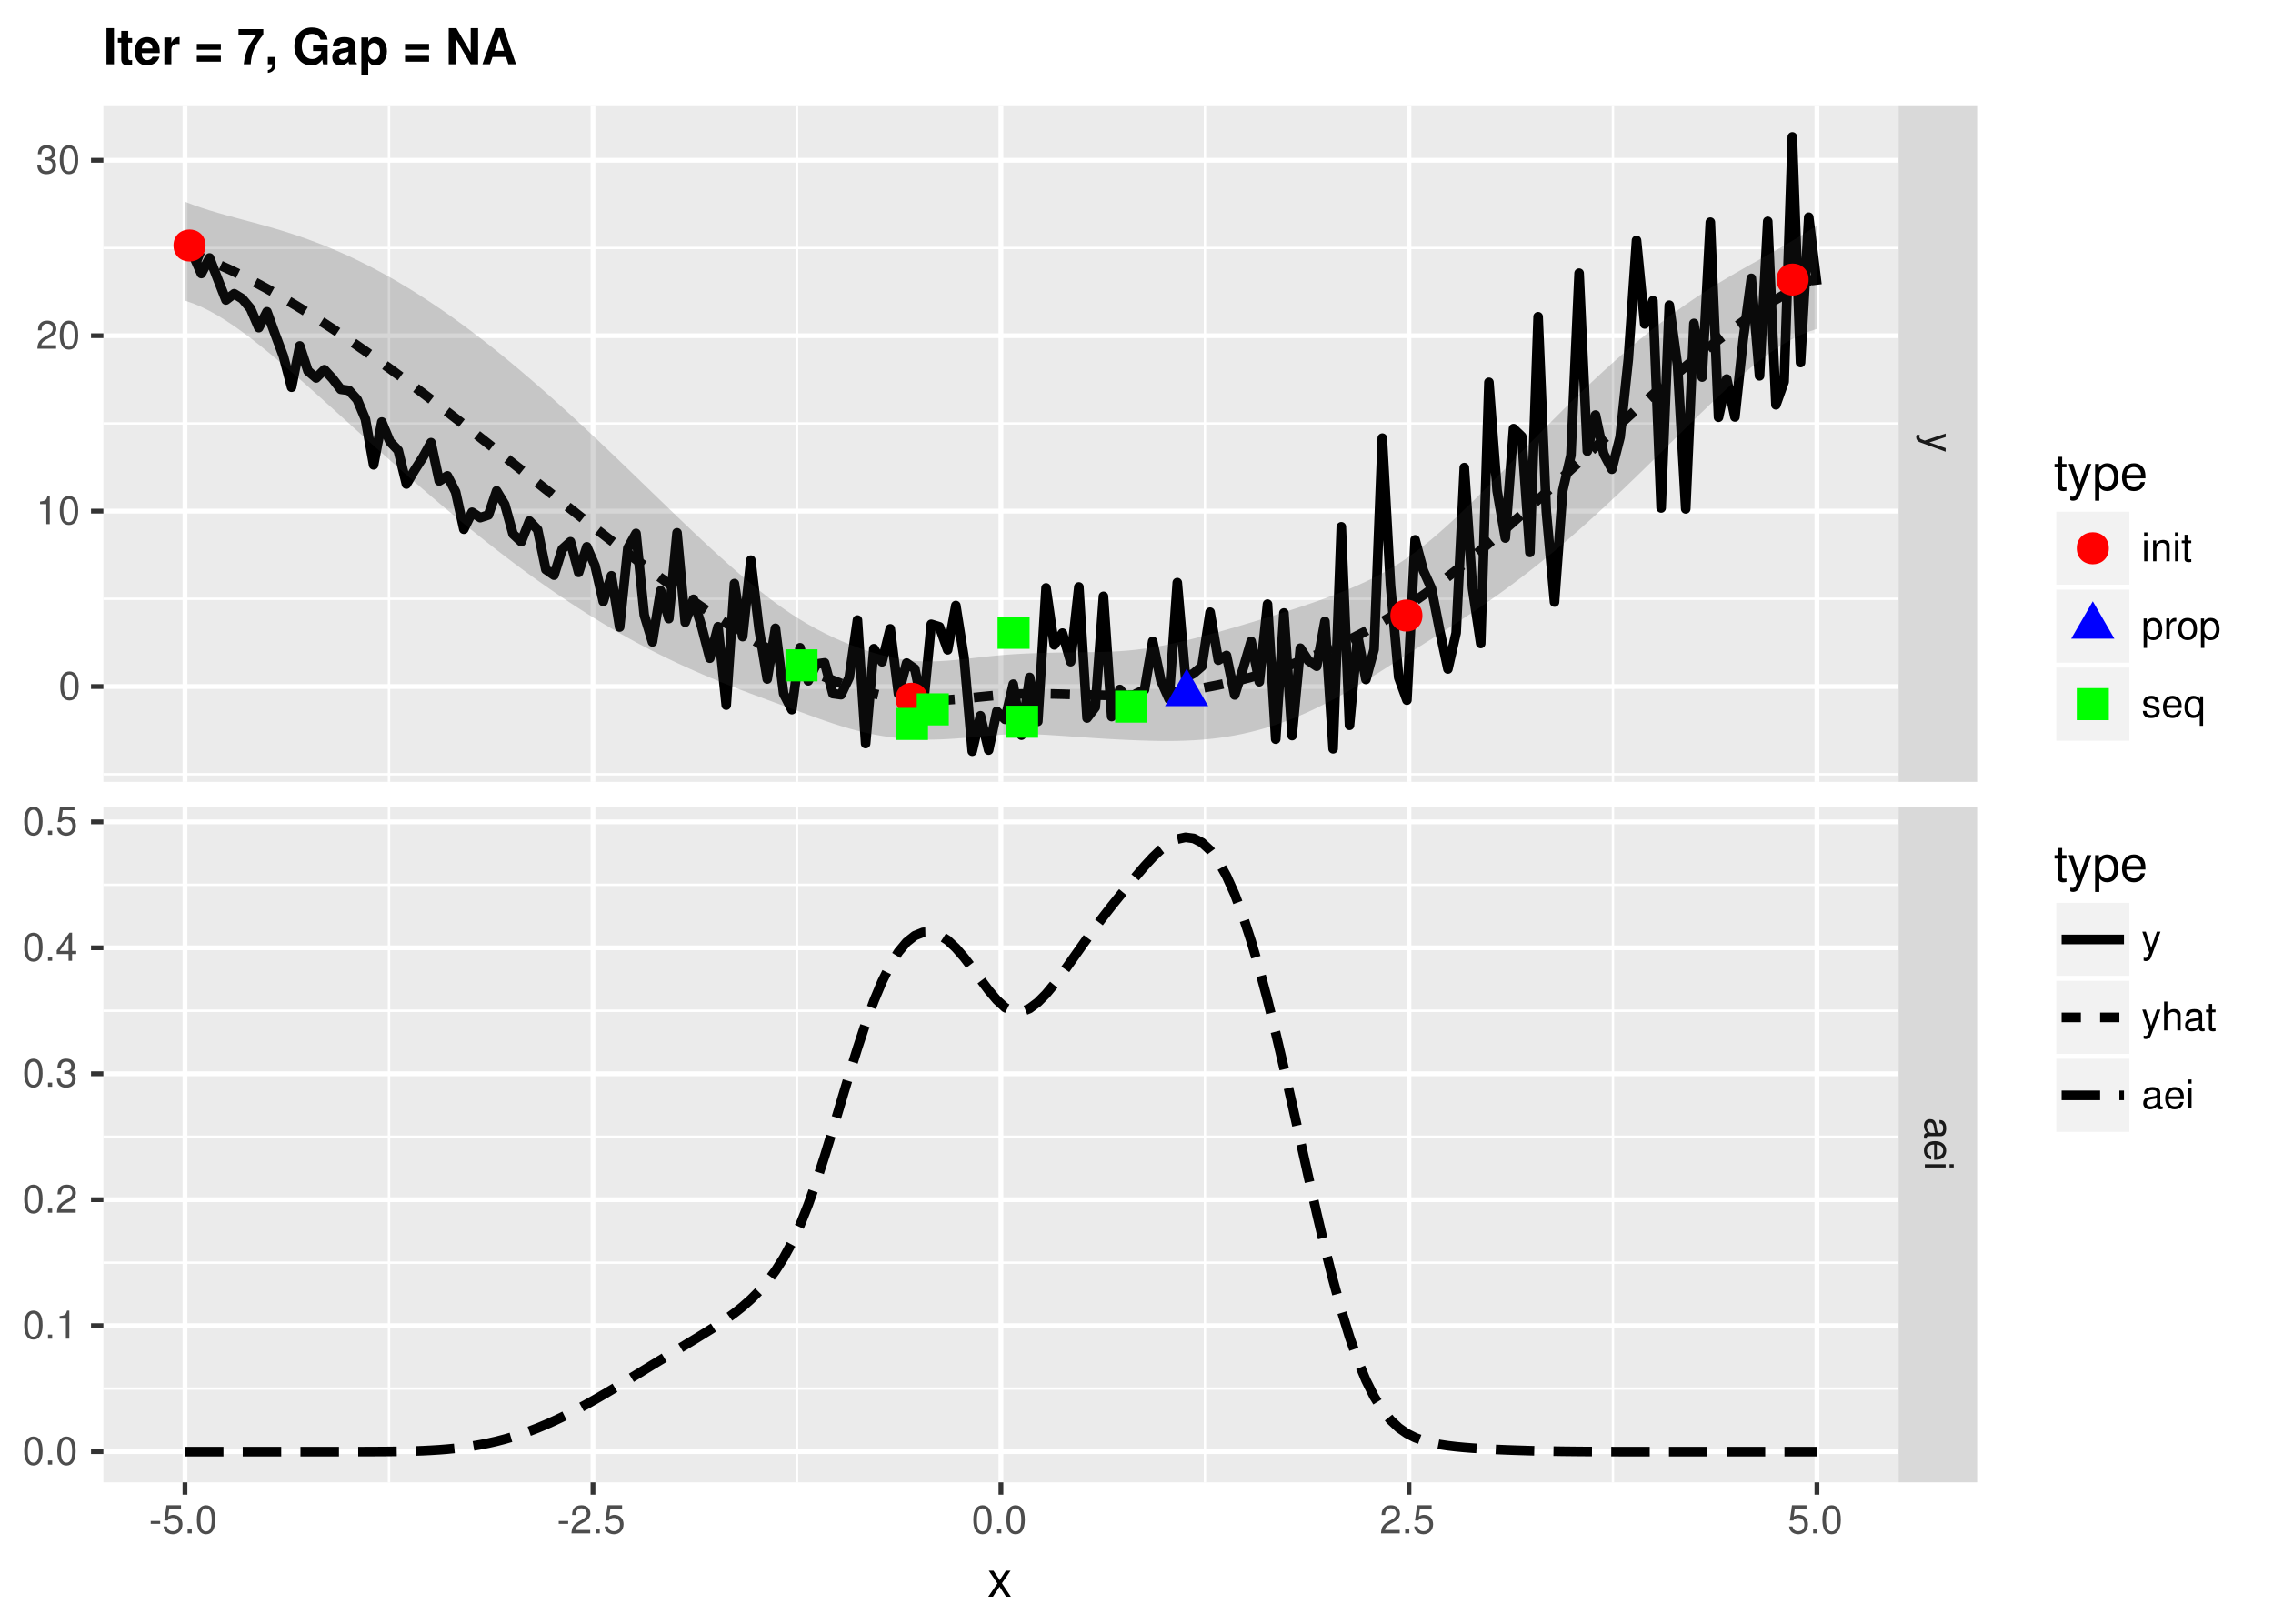 <?xml version="1.0" encoding="UTF-8"?>
<svg xmlns="http://www.w3.org/2000/svg" xmlns:xlink="http://www.w3.org/1999/xlink" width="504pt" height="360pt" viewBox="0 0 504 360" version="1.1">
<defs>
<g>
<symbol overflow="visible" id="glyph0-0">
<path style="stroke:none;" d=""/>
</symbol>
<symbol overflow="visible" id="glyph0-1">
<path style="stroke:none;" d="M 4.609 3.406 L 1.016 2.141 L 4.609 0.953 L 4.609 0.172 L -0.016 1.734 L -0.75 1.453 C -1.078 1.344 -1.203 1.172 -1.203 0.859 C -1.203 0.75 -1.172 0.641 -1.141 0.469 L -1.797 0.469 C -1.875 0.625 -1.922 0.781 -1.922 0.969 C -1.922 1.203 -1.844 1.453 -1.703 1.656 C -1.531 1.875 -1.344 2.016 -0.969 2.156 L 4.609 4.203 Z M 4.609 3.406 "/>
</symbol>
<symbol overflow="visible" id="glyph0-2">
<path style="stroke:none;" d="M 0.438 4.703 C 0.406 4.625 0.406 4.594 0.406 4.547 C 0.406 4.297 0.547 4.156 0.781 4.156 L 3.484 4.156 C 4.297 4.156 4.734 3.547 4.734 2.422 C 4.734 1.75 4.547 1.203 4.203 0.891 C 3.969 0.672 3.703 0.594 3.25 0.578 L 3.25 1.312 C 3.812 1.375 4.062 1.703 4.062 2.391 C 4.062 3.047 3.812 3.422 3.375 3.422 L 3.188 3.422 C 2.875 3.422 2.75 3.234 2.672 2.656 C 2.547 1.625 2.5 1.453 2.391 1.172 C 2.172 0.641 1.766 0.375 1.156 0.375 C 0.328 0.375 -0.203 0.953 -0.203 1.875 C -0.203 2.469 0 2.922 0.469 3.453 C 0.016 3.5 -0.203 3.734 -0.203 4.203 C -0.203 4.359 -0.188 4.469 -0.125 4.703 Z M 1.453 3.422 C 1.203 3.422 1.062 3.359 0.859 3.125 C 0.578 2.828 0.438 2.469 0.438 2.047 C 0.438 1.469 0.719 1.141 1.172 1.141 C 1.656 1.141 1.906 1.453 2.016 2.25 C 2.125 3.016 2.156 3.172 2.281 3.422 Z M 1.453 3.422 "/>
</symbol>
<symbol overflow="visible" id="glyph0-3">
<path style="stroke:none;" d="M 2.062 4.516 C 2.766 4.516 3.188 4.453 3.531 4.328 C 4.281 4.031 4.734 3.328 4.734 2.469 C 4.734 1.172 3.75 0.359 2.25 0.359 C 0.734 0.359 -0.203 1.156 -0.203 2.453 C -0.203 3.5 0.391 4.234 1.406 4.422 L 1.406 3.672 C 0.797 3.469 0.469 3.062 0.469 2.469 C 0.469 2 0.688 1.609 1.078 1.359 C 1.344 1.188 1.594 1.125 2.062 1.125 Z M 2.656 1.141 C 3.516 1.203 4.062 1.719 4.062 2.453 C 4.062 3.172 3.469 3.734 2.703 3.734 C 2.688 3.734 2.672 3.734 2.656 3.719 Z M 2.656 1.141 "/>
</symbol>
<symbol overflow="visible" id="glyph0-4">
<path style="stroke:none;" d="M 4.609 1.312 L 4.609 0.594 L 0 0.594 L 0 1.312 Z M 6.406 1.312 L 6.406 0.578 L 5.484 0.578 L 5.484 1.312 Z M 6.406 1.312 "/>
</symbol>
<symbol overflow="visible" id="glyph1-0">
<path style="stroke:none;" d=""/>
</symbol>
<symbol overflow="visible" id="glyph1-1">
<path style="stroke:none;" d="M 2.5 -2.75 L 0.406 -2.75 L 0.406 -2.109 L 2.5 -2.109 Z M 2.5 -2.75 "/>
</symbol>
<symbol overflow="visible" id="glyph1-2">
<path style="stroke:none;" d="M 4.188 -6.234 L 0.969 -6.234 L 0.5 -2.844 L 1.219 -2.844 C 1.578 -3.266 1.875 -3.422 2.359 -3.422 C 3.188 -3.422 3.719 -2.844 3.719 -1.922 C 3.719 -1.031 3.203 -0.484 2.359 -0.484 C 1.688 -0.484 1.266 -0.828 1.078 -1.531 L 0.312 -1.531 C 0.406 -1.016 0.5 -0.781 0.688 -0.547 C 1.031 -0.078 1.672 0.203 2.375 0.203 C 3.641 0.203 4.516 -0.719 4.516 -2.031 C 4.516 -3.266 3.688 -4.109 2.5 -4.109 C 2.062 -4.109 1.703 -4 1.344 -3.734 L 1.594 -5.469 L 4.188 -5.469 Z M 4.188 -6.234 "/>
</symbol>
<symbol overflow="visible" id="glyph1-3">
<path style="stroke:none;" d="M 1.688 -0.922 L 0.766 -0.922 L 0.766 0 L 1.688 0 Z M 1.688 -0.922 "/>
</symbol>
<symbol overflow="visible" id="glyph1-4">
<path style="stroke:none;" d="M 2.422 -6.234 C 1.844 -6.234 1.312 -5.984 0.984 -5.547 C 0.578 -5 0.375 -4.172 0.375 -3.016 C 0.375 -0.922 1.078 0.203 2.422 0.203 C 3.734 0.203 4.453 -0.922 4.453 -2.969 C 4.453 -4.172 4.266 -4.984 3.859 -5.547 C 3.531 -5.984 3.016 -6.234 2.422 -6.234 Z M 2.422 -5.547 C 3.25 -5.547 3.672 -4.703 3.672 -3.031 C 3.672 -1.266 3.266 -0.438 2.406 -0.438 C 1.578 -0.438 1.172 -1.297 1.172 -3.016 C 1.172 -4.719 1.578 -5.547 2.422 -5.547 Z M 2.422 -5.547 "/>
</symbol>
<symbol overflow="visible" id="glyph1-5">
<path style="stroke:none;" d="M 4.453 -0.766 L 1.172 -0.766 C 1.25 -1.281 1.531 -1.594 2.297 -2.047 L 3.172 -2.531 C 4.047 -3 4.5 -3.641 4.5 -4.406 C 4.5 -4.922 4.281 -5.406 3.922 -5.75 C 3.547 -6.078 3.094 -6.234 2.5 -6.234 C 1.703 -6.234 1.125 -5.953 0.781 -5.422 C 0.547 -5.094 0.453 -4.703 0.438 -4.078 L 1.219 -4.078 C 1.234 -4.5 1.297 -4.75 1.406 -4.953 C 1.594 -5.328 2 -5.562 2.469 -5.562 C 3.172 -5.562 3.703 -5.062 3.703 -4.391 C 3.703 -3.891 3.406 -3.469 2.859 -3.156 L 2.047 -2.703 C 0.75 -1.969 0.375 -1.375 0.297 0 L 4.453 0 Z M 4.453 -0.766 "/>
</symbol>
<symbol overflow="visible" id="glyph1-6">
<path style="stroke:none;" d="M 2.281 -4.438 L 2.281 0 L 3.047 0 L 3.047 -6.234 L 2.547 -6.234 C 2.266 -5.281 2.094 -5.141 0.891 -5 L 0.891 -4.438 Z M 2.281 -4.438 "/>
</symbol>
<symbol overflow="visible" id="glyph1-7">
<path style="stroke:none;" d="M 1.938 -2.859 L 2.047 -2.859 L 2.359 -2.875 C 3.219 -2.875 3.656 -2.484 3.656 -1.734 C 3.656 -0.953 3.172 -0.484 2.359 -0.484 C 1.516 -0.484 1.109 -0.906 1.062 -1.812 L 0.281 -1.812 C 0.312 -1.312 0.406 -0.984 0.547 -0.703 C 0.875 -0.109 1.484 0.203 2.344 0.203 C 3.625 0.203 4.453 -0.562 4.453 -1.734 C 4.453 -2.531 4.141 -2.969 3.391 -3.234 C 3.969 -3.453 4.266 -3.891 4.266 -4.516 C 4.266 -5.594 3.547 -6.234 2.359 -6.234 C 1.109 -6.234 0.438 -5.547 0.406 -4.219 L 1.188 -4.219 C 1.203 -4.594 1.234 -4.812 1.328 -5 C 1.5 -5.344 1.891 -5.562 2.375 -5.562 C 3.062 -5.562 3.469 -5.156 3.469 -4.5 C 3.469 -4.062 3.312 -3.797 2.969 -3.656 C 2.766 -3.562 2.484 -3.531 1.938 -3.516 Z M 1.938 -2.859 "/>
</symbol>
<symbol overflow="visible" id="glyph1-8">
<path style="stroke:none;" d="M 2.875 -1.5 L 2.875 0 L 3.656 0 L 3.656 -1.5 L 4.578 -1.5 L 4.578 -2.188 L 3.656 -2.188 L 3.656 -6.234 L 3.078 -6.234 L 0.25 -2.312 L 0.25 -1.5 Z M 2.875 -2.188 L 0.922 -2.188 L 2.875 -4.922 Z M 2.875 -2.188 "/>
</symbol>
<symbol overflow="visible" id="glyph1-9">
<path style="stroke:none;" d="M 1.312 -4.609 L 0.594 -4.609 L 0.594 0 L 1.312 0 Z M 1.312 -6.406 L 0.578 -6.406 L 0.578 -5.484 L 1.312 -5.484 Z M 1.312 -6.406 "/>
</symbol>
<symbol overflow="visible" id="glyph1-10">
<path style="stroke:none;" d="M 0.609 -4.609 L 0.609 0 L 1.359 0 L 1.359 -2.547 C 1.359 -3.484 1.844 -4.094 2.609 -4.094 C 3.188 -4.094 3.547 -3.75 3.547 -3.188 L 3.547 0 L 4.281 0 L 4.281 -3.484 C 4.281 -4.25 3.719 -4.734 2.828 -4.734 C 2.141 -4.734 1.703 -4.484 1.297 -3.828 L 1.297 -4.609 Z M 0.609 -4.609 "/>
</symbol>
<symbol overflow="visible" id="glyph1-11">
<path style="stroke:none;" d="M 2.234 -4.609 L 1.484 -4.609 L 1.484 -5.875 L 0.75 -5.875 L 0.75 -4.609 L 0.125 -4.609 L 0.125 -4.016 L 0.75 -4.016 L 0.75 -0.531 C 0.75 -0.062 1.062 0.203 1.641 0.203 C 1.812 0.203 1.984 0.188 2.234 0.141 L 2.234 -0.469 C 2.141 -0.453 2.016 -0.438 1.875 -0.438 C 1.562 -0.438 1.484 -0.531 1.484 -0.859 L 1.484 -4.016 L 2.234 -4.016 Z M 2.234 -4.609 "/>
</symbol>
<symbol overflow="visible" id="glyph1-12">
<path style="stroke:none;" d="M 0.469 1.922 L 1.219 1.922 L 1.219 -0.484 C 1.594 -0.016 2.031 0.203 2.625 0.203 C 3.812 0.203 4.594 -0.75 4.594 -2.219 C 4.594 -3.781 3.844 -4.734 2.625 -4.734 C 2 -4.734 1.5 -4.453 1.156 -3.922 L 1.156 -4.609 L 0.469 -4.609 Z M 2.5 -4.062 C 3.312 -4.062 3.828 -3.344 3.828 -2.25 C 3.828 -1.203 3.297 -0.484 2.5 -0.484 C 1.719 -0.484 1.219 -1.188 1.219 -2.266 C 1.219 -3.359 1.719 -4.062 2.5 -4.062 Z M 2.5 -4.062 "/>
</symbol>
<symbol overflow="visible" id="glyph1-13">
<path style="stroke:none;" d="M 0.609 -4.609 L 0.609 0 L 1.344 0 L 1.344 -2.391 C 1.344 -3.047 1.516 -3.484 1.859 -3.734 C 2.094 -3.906 2.312 -3.953 2.828 -3.969 L 2.828 -4.719 C 2.703 -4.734 2.641 -4.734 2.547 -4.734 C 2.062 -4.734 1.703 -4.453 1.281 -3.781 L 1.281 -4.609 Z M 0.609 -4.609 "/>
</symbol>
<symbol overflow="visible" id="glyph1-14">
<path style="stroke:none;" d="M 2.391 -4.734 C 1.094 -4.734 0.312 -3.812 0.312 -2.266 C 0.312 -0.719 1.094 0.203 2.406 0.203 C 3.688 0.203 4.484 -0.719 4.484 -2.234 C 4.484 -3.828 3.719 -4.734 2.391 -4.734 Z M 2.406 -4.062 C 3.234 -4.062 3.719 -3.391 3.719 -2.25 C 3.719 -1.156 3.203 -0.469 2.406 -0.469 C 1.578 -0.469 1.078 -1.156 1.078 -2.266 C 1.078 -3.375 1.578 -4.062 2.406 -4.062 Z M 2.406 -4.062 "/>
</symbol>
<symbol overflow="visible" id="glyph1-15">
<path style="stroke:none;" d="M 3.859 -3.328 C 3.844 -4.234 3.25 -4.734 2.188 -4.734 C 1.109 -4.734 0.406 -4.188 0.406 -3.328 C 0.406 -2.609 0.781 -2.266 1.875 -2 L 2.562 -1.844 C 3.062 -1.719 3.266 -1.531 3.266 -1.203 C 3.266 -0.766 2.844 -0.469 2.203 -0.469 C 1.797 -0.469 1.469 -0.594 1.281 -0.781 C 1.172 -0.922 1.125 -1.047 1.078 -1.375 L 0.297 -1.375 C 0.328 -0.312 0.938 0.203 2.141 0.203 C 3.297 0.203 4.031 -0.375 4.031 -1.266 C 4.031 -1.938 3.656 -2.328 2.734 -2.547 L 2.031 -2.703 C 1.438 -2.844 1.172 -3.047 1.172 -3.375 C 1.172 -3.797 1.562 -4.062 2.156 -4.062 C 2.75 -4.062 3.062 -3.812 3.078 -3.328 Z M 3.859 -3.328 "/>
</symbol>
<symbol overflow="visible" id="glyph1-16">
<path style="stroke:none;" d="M 4.516 -2.062 C 4.516 -2.766 4.453 -3.188 4.328 -3.531 C 4.031 -4.281 3.328 -4.734 2.469 -4.734 C 1.172 -4.734 0.359 -3.75 0.359 -2.25 C 0.359 -0.734 1.156 0.203 2.453 0.203 C 3.5 0.203 4.234 -0.391 4.422 -1.406 L 3.672 -1.406 C 3.469 -0.797 3.062 -0.469 2.469 -0.469 C 2 -0.469 1.609 -0.688 1.359 -1.078 C 1.188 -1.344 1.125 -1.594 1.125 -2.062 Z M 1.141 -2.656 C 1.203 -3.516 1.719 -4.062 2.453 -4.062 C 3.172 -4.062 3.734 -3.469 3.734 -2.703 C 3.734 -2.688 3.734 -2.672 3.719 -2.656 Z M 1.141 -2.656 "/>
</symbol>
<symbol overflow="visible" id="glyph1-17">
<path style="stroke:none;" d="M 4.359 1.922 L 4.359 -4.609 L 3.703 -4.609 L 3.703 -4 C 3.359 -4.484 2.844 -4.734 2.234 -4.734 C 1.016 -4.734 0.234 -3.75 0.234 -2.219 C 0.234 -0.719 0.984 0.203 2.203 0.203 C 2.844 0.203 3.281 -0.031 3.625 -0.531 L 3.625 1.922 Z M 2.344 -4.062 C 3.125 -4.062 3.625 -3.359 3.625 -2.25 C 3.625 -1.188 3.109 -0.484 2.344 -0.484 C 1.531 -0.484 1 -1.203 1 -2.266 C 1 -3.328 1.531 -4.062 2.344 -4.062 Z M 2.344 -4.062 "/>
</symbol>
<symbol overflow="visible" id="glyph1-18">
<path style="stroke:none;" d="M 3.406 -4.609 L 2.141 -1.016 L 0.953 -4.609 L 0.172 -4.609 L 1.734 0.016 L 1.453 0.75 C 1.344 1.078 1.172 1.203 0.859 1.203 C 0.75 1.203 0.641 1.172 0.469 1.141 L 0.469 1.797 C 0.625 1.875 0.781 1.922 0.969 1.922 C 1.203 1.922 1.453 1.844 1.656 1.703 C 1.875 1.531 2.016 1.344 2.156 0.969 L 4.203 -4.609 Z M 3.406 -4.609 "/>
</symbol>
<symbol overflow="visible" id="glyph1-19">
<path style="stroke:none;" d="M 0.609 -6.406 L 0.609 0 L 1.344 0 L 1.344 -2.547 C 1.344 -3.484 1.844 -4.094 2.594 -4.094 C 2.828 -4.094 3.062 -4.016 3.25 -3.891 C 3.453 -3.734 3.547 -3.516 3.547 -3.188 L 3.547 0 L 4.281 0 L 4.281 -3.484 C 4.281 -4.25 3.719 -4.734 2.828 -4.734 C 2.172 -4.734 1.781 -4.547 1.344 -3.969 L 1.344 -6.406 Z M 0.609 -6.406 "/>
</symbol>
<symbol overflow="visible" id="glyph1-20">
<path style="stroke:none;" d="M 4.703 -0.438 C 4.625 -0.406 4.594 -0.406 4.547 -0.406 C 4.297 -0.406 4.156 -0.547 4.156 -0.781 L 4.156 -3.484 C 4.156 -4.297 3.547 -4.734 2.422 -4.734 C 1.75 -4.734 1.203 -4.547 0.891 -4.203 C 0.672 -3.969 0.594 -3.703 0.578 -3.25 L 1.312 -3.25 C 1.375 -3.812 1.703 -4.062 2.391 -4.062 C 3.047 -4.062 3.422 -3.812 3.422 -3.375 L 3.422 -3.188 C 3.422 -2.875 3.234 -2.75 2.656 -2.672 C 1.625 -2.547 1.453 -2.5 1.172 -2.391 C 0.641 -2.172 0.375 -1.766 0.375 -1.156 C 0.375 -0.328 0.953 0.203 1.875 0.203 C 2.469 0.203 2.922 0 3.453 -0.469 C 3.5 -0.016 3.734 0.203 4.203 0.203 C 4.359 0.203 4.469 0.188 4.703 0.125 Z M 3.422 -1.453 C 3.422 -1.203 3.359 -1.062 3.125 -0.859 C 2.828 -0.578 2.469 -0.438 2.047 -0.438 C 1.469 -0.438 1.141 -0.719 1.141 -1.172 C 1.141 -1.656 1.453 -1.906 2.25 -2.016 C 3.016 -2.125 3.172 -2.156 3.422 -2.281 Z M 3.422 -1.453 "/>
</symbol>
<symbol overflow="visible" id="glyph2-0">
<path style="stroke:none;" d=""/>
</symbol>
<symbol overflow="visible" id="glyph2-1">
<path style="stroke:none;" d="M 3.219 -2.984 L 5.141 -5.766 L 4.109 -5.766 L 2.734 -3.672 L 1.344 -5.766 L 0.297 -5.766 L 2.219 -2.938 L 0.188 0 L 1.234 0 L 2.688 -2.219 L 4.141 0 L 5.203 0 Z M 3.219 -2.984 "/>
</symbol>
<symbol overflow="visible" id="glyph2-2">
<path style="stroke:none;" d="M 2.797 -5.766 L 1.844 -5.766 L 1.844 -7.344 L 0.938 -7.344 L 0.938 -5.766 L 0.156 -5.766 L 0.156 -5.016 L 0.938 -5.016 L 0.938 -0.656 C 0.938 -0.078 1.328 0.25 2.047 0.25 C 2.266 0.25 2.484 0.234 2.797 0.172 L 2.797 -0.594 C 2.672 -0.562 2.531 -0.547 2.359 -0.547 C 1.953 -0.547 1.844 -0.656 1.844 -1.062 L 1.844 -5.016 L 2.797 -5.016 Z M 2.797 -5.766 "/>
</symbol>
<symbol overflow="visible" id="glyph2-3">
<path style="stroke:none;" d="M 4.266 -5.766 L 2.672 -1.281 L 1.203 -5.766 L 0.219 -5.766 L 2.172 0.016 L 1.812 0.938 C 1.672 1.344 1.469 1.5 1.078 1.5 C 0.953 1.5 0.797 1.469 0.594 1.438 L 0.594 2.25 C 0.781 2.359 0.969 2.391 1.203 2.391 C 1.5 2.391 1.828 2.297 2.062 2.125 C 2.359 1.906 2.516 1.672 2.688 1.203 L 5.266 -5.766 Z M 4.266 -5.766 "/>
</symbol>
<symbol overflow="visible" id="glyph2-4">
<path style="stroke:none;" d="M 0.594 2.391 L 1.516 2.391 L 1.516 -0.609 C 2 -0.016 2.547 0.25 3.281 0.25 C 4.781 0.25 5.75 -0.953 5.75 -2.781 C 5.75 -4.719 4.812 -5.922 3.281 -5.922 C 2.5 -5.922 1.875 -5.578 1.438 -4.891 L 1.438 -5.766 L 0.594 -5.766 Z M 3.125 -5.078 C 4.141 -5.078 4.797 -4.188 4.797 -2.812 C 4.797 -1.5 4.125 -0.609 3.125 -0.609 C 2.156 -0.609 1.516 -1.484 1.516 -2.844 C 1.516 -4.188 2.156 -5.078 3.125 -5.078 Z M 3.125 -5.078 "/>
</symbol>
<symbol overflow="visible" id="glyph2-5">
<path style="stroke:none;" d="M 5.641 -2.578 C 5.641 -3.453 5.578 -3.984 5.406 -4.406 C 5.031 -5.359 4.156 -5.922 3.078 -5.922 C 1.469 -5.922 0.438 -4.703 0.438 -2.812 C 0.438 -0.906 1.438 0.25 3.062 0.25 C 4.375 0.25 5.297 -0.5 5.516 -1.75 L 4.594 -1.75 C 4.344 -0.984 3.828 -0.594 3.094 -0.594 C 2.516 -0.594 2.016 -0.859 1.703 -1.344 C 1.484 -1.672 1.406 -2 1.391 -2.578 Z M 1.422 -3.328 C 1.5 -4.391 2.141 -5.078 3.062 -5.078 C 3.969 -5.078 4.656 -4.328 4.656 -3.391 C 4.656 -3.359 4.656 -3.344 4.656 -3.328 Z M 1.422 -3.328 "/>
</symbol>
<symbol overflow="visible" id="glyph3-0">
<path style="stroke:none;" d=""/>
</symbol>
<symbol overflow="visible" id="glyph3-1">
<path style="stroke:none;" d="M 2.344 -8.016 L 0.688 -8.016 L 0.688 0 L 2.344 0 Z M 2.344 -8.016 "/>
</symbol>
<symbol overflow="visible" id="glyph3-2">
<path style="stroke:none;" d="M 3.312 -5.812 L 2.453 -5.812 L 2.453 -7.406 L 0.906 -7.406 L 0.906 -5.812 L 0.156 -5.812 L 0.156 -4.797 L 0.906 -4.797 L 0.906 -1.141 C 0.906 -0.203 1.406 0.25 2.422 0.25 C 2.766 0.25 3.031 0.219 3.312 0.125 L 3.312 -0.953 C 3.156 -0.922 3.062 -0.906 2.953 -0.906 C 2.547 -0.906 2.453 -1.031 2.453 -1.562 L 2.453 -4.797 L 3.312 -4.797 Z M 3.312 -5.812 "/>
</symbol>
<symbol overflow="visible" id="glyph3-3">
<path style="stroke:none;" d="M 5.766 -2.484 C 5.781 -2.625 5.781 -2.672 5.781 -2.75 C 5.781 -3.344 5.688 -3.891 5.547 -4.312 C 5.141 -5.391 4.188 -6.031 2.984 -6.031 C 1.281 -6.031 0.234 -4.812 0.234 -2.812 C 0.234 -0.906 1.281 0.25 2.953 0.25 C 4.297 0.25 5.375 -0.5 5.703 -1.672 L 4.188 -1.672 C 4 -1.203 3.578 -0.922 3.016 -0.922 C 2.578 -0.922 2.219 -1.109 2 -1.438 C 1.859 -1.656 1.797 -1.922 1.781 -2.484 Z M 1.797 -3.516 C 1.906 -4.406 2.281 -4.859 2.969 -4.859 C 3.359 -4.859 3.703 -4.672 3.922 -4.359 C 4.062 -4.141 4.141 -3.922 4.172 -3.516 Z M 1.797 -3.516 "/>
</symbol>
<symbol overflow="visible" id="glyph3-4">
<path style="stroke:none;" d="M 0.688 -5.938 L 0.688 0 L 2.234 0 L 2.234 -3.156 C 2.234 -4.062 2.688 -4.516 3.594 -4.516 C 3.75 -4.516 3.859 -4.5 4.062 -4.469 L 4.062 -6.031 C 3.984 -6.031 3.922 -6.031 3.891 -6.031 C 3.172 -6.031 2.562 -5.578 2.234 -4.781 L 2.234 -5.938 Z M 0.688 -5.938 "/>
</symbol>
<symbol overflow="visible" id="glyph3-5">
<path style="stroke:none;" d=""/>
</symbol>
<symbol overflow="visible" id="glyph3-6">
<path style="stroke:none;" d="M 5.875 -4.516 L 0.547 -4.516 L 0.547 -3.219 L 5.875 -3.219 Z M 5.875 -1.875 L 0.547 -1.875 L 0.547 -0.578 L 5.875 -0.578 Z M 5.875 -1.875 "/>
</symbol>
<symbol overflow="visible" id="glyph3-7">
<path style="stroke:none;" d="M 5.812 -7.797 L 0.312 -7.797 L 0.312 -6.422 L 4.203 -6.422 C 3.734 -5.922 2.797 -4.5 2.484 -3.812 C 1.953 -2.688 1.672 -1.656 1.469 0 L 3.016 0 C 3.156 -2.469 3.953 -4.359 5.812 -6.594 Z M 5.812 -7.797 "/>
</symbol>
<symbol overflow="visible" id="glyph3-8">
<path style="stroke:none;" d="M 0.703 -1.609 L 0.703 0 L 1.656 0 L 1.656 0.031 C 1.656 0.781 1.359 1.172 0.703 1.297 L 0.703 1.906 C 1.156 1.859 1.469 1.734 1.766 1.5 C 2.203 1.172 2.359 0.766 2.359 -0.094 L 2.359 -1.609 Z M 0.703 -1.609 "/>
</symbol>
<symbol overflow="visible" id="glyph3-9">
<path style="stroke:none;" d="M 7.828 -4.312 L 4.609 -4.312 L 4.609 -2.938 L 6.438 -2.938 C 6.391 -2.484 6.281 -2.219 6.031 -1.922 C 5.641 -1.438 5.031 -1.156 4.406 -1.156 C 3.062 -1.156 2.109 -2.328 2.109 -3.969 C 2.109 -5.703 2.953 -6.75 4.359 -6.75 C 4.922 -6.75 5.406 -6.578 5.781 -6.266 C 6 -6.062 6.125 -5.875 6.266 -5.453 L 7.828 -5.453 C 7.625 -7.109 6.281 -8.156 4.344 -8.156 C 2.031 -8.156 0.469 -6.453 0.469 -3.953 C 0.469 -1.516 2.047 0.25 4.219 0.25 C 5.297 0.25 6.016 -0.125 6.641 -1.031 L 6.828 0.016 L 7.828 0.016 Z M 7.828 -4.312 "/>
</symbol>
<symbol overflow="visible" id="glyph3-10">
<path style="stroke:none;" d="M 5.766 -0.188 C 5.484 -0.438 5.406 -0.609 5.406 -0.906 L 5.406 -4.219 C 5.406 -5.422 4.594 -6.031 2.984 -6.031 C 1.375 -6.031 0.531 -5.359 0.438 -3.984 L 1.922 -3.984 C 2 -4.594 2.25 -4.797 3.016 -4.797 C 3.609 -4.797 3.906 -4.594 3.906 -4.203 C 3.906 -4 3.812 -3.828 3.641 -3.734 C 3.438 -3.625 3.438 -3.625 2.672 -3.516 L 2.062 -3.406 C 0.875 -3.203 0.312 -2.594 0.312 -1.531 C 0.312 -1.016 0.453 -0.609 0.719 -0.312 C 1.062 0.047 1.578 0.25 2.109 0.25 C 2.766 0.25 3.375 -0.031 3.922 -0.594 C 3.922 -0.281 3.953 -0.172 4.094 0 L 5.766 0 Z M 3.906 -2.391 C 3.906 -1.5 3.469 -0.984 2.688 -0.984 C 2.172 -0.984 1.844 -1.266 1.844 -1.703 C 1.844 -2.172 2.094 -2.391 2.734 -2.516 L 3.25 -2.625 C 3.656 -2.688 3.734 -2.719 3.906 -2.812 Z M 3.906 -2.391 "/>
</symbol>
<symbol overflow="visible" id="glyph3-11">
<path style="stroke:none;" d="M 2.172 -5.938 L 0.641 -5.938 L 0.641 2.391 L 2.172 2.391 L 2.172 -0.703 C 2.547 -0.047 3.078 0.266 3.828 0.266 C 5.266 0.266 6.312 -1.078 6.312 -2.875 C 6.312 -3.719 6.078 -4.547 5.672 -5.109 C 5.281 -5.672 4.547 -6.031 3.828 -6.031 C 3.078 -6.031 2.547 -5.719 2.172 -5.062 Z M 3.469 -4.75 C 4.25 -4.75 4.781 -4 4.781 -2.859 C 4.781 -1.781 4.234 -1.016 3.469 -1.016 C 2.703 -1.016 2.172 -1.766 2.172 -2.875 C 2.172 -4 2.703 -4.75 3.469 -4.75 Z M 3.469 -4.75 "/>
</symbol>
<symbol overflow="visible" id="glyph3-12">
<path style="stroke:none;" d="M 5.625 0 L 7.266 0 L 7.266 -8.016 L 5.625 -8.016 L 5.625 -2.562 L 2.438 -8.016 L 0.75 -8.016 L 0.75 0 L 2.391 0 L 2.391 -5.547 Z M 5.625 0 "/>
</symbol>
<symbol overflow="visible" id="glyph3-13">
<path style="stroke:none;" d="M 5.516 -1.609 L 6.031 0 L 7.734 0 L 4.969 -8.016 L 3.141 -8.016 L 0.281 0 L 1.969 0 L 2.516 -1.609 Z M 5.062 -2.984 L 2.969 -2.984 L 4.016 -6.125 Z M 5.062 -2.984 "/>
</symbol>
</g>
<clipPath id="clip1">
  <path d="M 22.922 23.539 L 421 23.539 L 421 174 L 22.922 174 Z M 22.922 23.539 "/>
</clipPath>
<clipPath id="clip2">
  <path d="M 22.922 171 L 421.973 171 L 421.973 172 L 22.922 172 Z M 22.922 171 "/>
</clipPath>
<clipPath id="clip3">
  <path d="M 22.922 132 L 421.973 132 L 421.973 134 L 22.922 134 Z M 22.922 132 "/>
</clipPath>
<clipPath id="clip4">
  <path d="M 22.922 93 L 421.973 93 L 421.973 95 L 22.922 95 Z M 22.922 93 "/>
</clipPath>
<clipPath id="clip5">
  <path d="M 22.922 54 L 421.973 54 L 421.973 56 L 22.922 56 Z M 22.922 54 "/>
</clipPath>
<clipPath id="clip6">
  <path d="M 85 23.539 L 87 23.539 L 87 174 L 85 174 Z M 85 23.539 "/>
</clipPath>
<clipPath id="clip7">
  <path d="M 176 23.539 L 177 23.539 L 177 174 L 176 174 Z M 176 23.539 "/>
</clipPath>
<clipPath id="clip8">
  <path d="M 266 23.539 L 268 23.539 L 268 174 L 266 174 Z M 266 23.539 "/>
</clipPath>
<clipPath id="clip9">
  <path d="M 357 23.539 L 358 23.539 L 358 174 L 357 174 Z M 357 23.539 "/>
</clipPath>
<clipPath id="clip10">
  <path d="M 22.922 151 L 421.973 151 L 421.973 153 L 22.922 153 Z M 22.922 151 "/>
</clipPath>
<clipPath id="clip11">
  <path d="M 22.922 112 L 421.973 112 L 421.973 114 L 22.922 114 Z M 22.922 112 "/>
</clipPath>
<clipPath id="clip12">
  <path d="M 22.922 73 L 421.973 73 L 421.973 75 L 22.922 75 Z M 22.922 73 "/>
</clipPath>
<clipPath id="clip13">
  <path d="M 22.922 34 L 421.973 34 L 421.973 37 L 22.922 37 Z M 22.922 34 "/>
</clipPath>
<clipPath id="clip14">
  <path d="M 40 23.539 L 42 23.539 L 42 174 L 40 174 Z M 40 23.539 "/>
</clipPath>
<clipPath id="clip15">
  <path d="M 130 23.539 L 133 23.539 L 133 174 L 130 174 Z M 130 23.539 "/>
</clipPath>
<clipPath id="clip16">
  <path d="M 221 23.539 L 223 23.539 L 223 174 L 221 174 Z M 221 23.539 "/>
</clipPath>
<clipPath id="clip17">
  <path d="M 311 23.539 L 313 23.539 L 313 174 L 311 174 Z M 311 23.539 "/>
</clipPath>
<clipPath id="clip18">
  <path d="M 402 23.539 L 404 23.539 L 404 174 L 402 174 Z M 402 23.539 "/>
</clipPath>
<clipPath id="clip19">
  <path d="M 22.922 178.832 L 421 178.832 L 421 329 L 22.922 329 Z M 22.922 178.832 "/>
</clipPath>
<clipPath id="clip20">
  <path d="M 22.922 307 L 421.973 307 L 421.973 309 L 22.922 309 Z M 22.922 307 "/>
</clipPath>
<clipPath id="clip21">
  <path d="M 22.922 279 L 421.973 279 L 421.973 281 L 22.922 281 Z M 22.922 279 "/>
</clipPath>
<clipPath id="clip22">
  <path d="M 22.922 251 L 421.973 251 L 421.973 253 L 22.922 253 Z M 22.922 251 "/>
</clipPath>
<clipPath id="clip23">
  <path d="M 22.922 223 L 421.973 223 L 421.973 225 L 22.922 225 Z M 22.922 223 "/>
</clipPath>
<clipPath id="clip24">
  <path d="M 22.922 195 L 421.973 195 L 421.973 197 L 22.922 197 Z M 22.922 195 "/>
</clipPath>
<clipPath id="clip25">
  <path d="M 85 178.832 L 87 178.832 L 87 329 L 85 329 Z M 85 178.832 "/>
</clipPath>
<clipPath id="clip26">
  <path d="M 176 178.832 L 177 178.832 L 177 329 L 176 329 Z M 176 178.832 "/>
</clipPath>
<clipPath id="clip27">
  <path d="M 266 178.832 L 268 178.832 L 268 329 L 266 329 Z M 266 178.832 "/>
</clipPath>
<clipPath id="clip28">
  <path d="M 357 178.832 L 358 178.832 L 358 329 L 357 329 Z M 357 178.832 "/>
</clipPath>
<clipPath id="clip29">
  <path d="M 22.922 321 L 421.973 321 L 421.973 323 L 22.922 323 Z M 22.922 321 "/>
</clipPath>
<clipPath id="clip30">
  <path d="M 22.922 293 L 421.973 293 L 421.973 295 L 22.922 295 Z M 22.922 293 "/>
</clipPath>
<clipPath id="clip31">
  <path d="M 22.922 265 L 421.973 265 L 421.973 267 L 22.922 267 Z M 22.922 265 "/>
</clipPath>
<clipPath id="clip32">
  <path d="M 22.922 237 L 421.973 237 L 421.973 239 L 22.922 239 Z M 22.922 237 "/>
</clipPath>
<clipPath id="clip33">
  <path d="M 22.922 209 L 421.973 209 L 421.973 211 L 22.922 211 Z M 22.922 209 "/>
</clipPath>
<clipPath id="clip34">
  <path d="M 22.922 181 L 421.973 181 L 421.973 183 L 22.922 183 Z M 22.922 181 "/>
</clipPath>
<clipPath id="clip35">
  <path d="M 40 178.832 L 42 178.832 L 42 329.648 L 40 329.648 Z M 40 178.832 "/>
</clipPath>
<clipPath id="clip36">
  <path d="M 130 178.832 L 133 178.832 L 133 329.648 L 130 329.648 Z M 130 178.832 "/>
</clipPath>
<clipPath id="clip37">
  <path d="M 221 178.832 L 223 178.832 L 223 329.648 L 221 329.648 Z M 221 178.832 "/>
</clipPath>
<clipPath id="clip38">
  <path d="M 311 178.832 L 313 178.832 L 313 329.648 L 311 329.648 Z M 311 178.832 "/>
</clipPath>
<clipPath id="clip39">
  <path d="M 402 178.832 L 404 178.832 L 404 329.648 L 402 329.648 Z M 402 178.832 "/>
</clipPath>
<clipPath id="clip40">
  <path d="M 420.973 23.539 L 439 23.539 L 439 174 L 420.973 174 Z M 420.973 23.539 "/>
</clipPath>
<clipPath id="clip41">
  <path d="M 420.973 178.832 L 439 178.832 L 439 329 L 420.973 329 Z M 420.973 178.832 "/>
</clipPath>
</defs>
<g id="surface641">
<rect x="0" y="0" width="504" height="360" style="fill:rgb(100%,100%,100%);fill-opacity:1;stroke:none;"/>
<rect x="0" y="0" width="504" height="360" style="fill:rgb(100%,100%,100%);fill-opacity:1;stroke:none;"/>
<path style="fill:none;stroke-width:1.067;stroke-linecap:round;stroke-linejoin:round;stroke:rgb(100%,100%,100%);stroke-opacity:1;stroke-miterlimit:10;" d="M 0 360 L 504 360 L 504 0 L 0 0 Z M 0 360 "/>
<g clip-path="url(#clip1)" clip-rule="nonzero">
<path style=" stroke:none;fill-rule:nonzero;fill:rgb(92.157%,92.157%,92.157%);fill-opacity:1;" d="M 22.922 173.352 L 420.973 173.352 L 420.973 23.535 L 22.922 23.535 Z M 22.922 173.352 "/>
</g>
<g clip-path="url(#clip2)" clip-rule="nonzero">
<path style="fill:none;stroke-width:0.533;stroke-linecap:butt;stroke-linejoin:round;stroke:rgb(100%,100%,100%);stroke-opacity:1;stroke-miterlimit:10;" d="M 22.922 171.652 L 420.973 171.652 "/>
</g>
<g clip-path="url(#clip3)" clip-rule="nonzero">
<path style="fill:none;stroke-width:0.533;stroke-linecap:butt;stroke-linejoin:round;stroke:rgb(100%,100%,100%);stroke-opacity:1;stroke-miterlimit:10;" d="M 22.922 132.762 L 420.973 132.762 "/>
</g>
<g clip-path="url(#clip4)" clip-rule="nonzero">
<path style="fill:none;stroke-width:0.533;stroke-linecap:butt;stroke-linejoin:round;stroke:rgb(100%,100%,100%);stroke-opacity:1;stroke-miterlimit:10;" d="M 22.922 93.871 L 420.973 93.871 "/>
</g>
<g clip-path="url(#clip5)" clip-rule="nonzero">
<path style="fill:none;stroke-width:0.533;stroke-linecap:butt;stroke-linejoin:round;stroke:rgb(100%,100%,100%);stroke-opacity:1;stroke-miterlimit:10;" d="M 22.922 54.977 L 420.973 54.977 "/>
</g>
<g clip-path="url(#clip6)" clip-rule="nonzero">
<path style="fill:none;stroke-width:0.533;stroke-linecap:butt;stroke-linejoin:round;stroke:rgb(100%,100%,100%);stroke-opacity:1;stroke-miterlimit:10;" d="M 86.246 173.352 L 86.246 23.539 "/>
</g>
<g clip-path="url(#clip7)" clip-rule="nonzero">
<path style="fill:none;stroke-width:0.533;stroke-linecap:butt;stroke-linejoin:round;stroke:rgb(100%,100%,100%);stroke-opacity:1;stroke-miterlimit:10;" d="M 176.715 173.352 L 176.715 23.539 "/>
</g>
<g clip-path="url(#clip8)" clip-rule="nonzero">
<path style="fill:none;stroke-width:0.533;stroke-linecap:butt;stroke-linejoin:round;stroke:rgb(100%,100%,100%);stroke-opacity:1;stroke-miterlimit:10;" d="M 267.18 173.352 L 267.18 23.539 "/>
</g>
<g clip-path="url(#clip9)" clip-rule="nonzero">
<path style="fill:none;stroke-width:0.533;stroke-linecap:butt;stroke-linejoin:round;stroke:rgb(100%,100%,100%);stroke-opacity:1;stroke-miterlimit:10;" d="M 357.648 173.352 L 357.648 23.539 "/>
</g>
<g clip-path="url(#clip10)" clip-rule="nonzero">
<path style="fill:none;stroke-width:1.067;stroke-linecap:butt;stroke-linejoin:round;stroke:rgb(100%,100%,100%);stroke-opacity:1;stroke-miterlimit:10;" d="M 22.922 152.207 L 420.973 152.207 "/>
</g>
<g clip-path="url(#clip11)" clip-rule="nonzero">
<path style="fill:none;stroke-width:1.067;stroke-linecap:butt;stroke-linejoin:round;stroke:rgb(100%,100%,100%);stroke-opacity:1;stroke-miterlimit:10;" d="M 22.922 113.316 L 420.973 113.316 "/>
</g>
<g clip-path="url(#clip12)" clip-rule="nonzero">
<path style="fill:none;stroke-width:1.067;stroke-linecap:butt;stroke-linejoin:round;stroke:rgb(100%,100%,100%);stroke-opacity:1;stroke-miterlimit:10;" d="M 22.922 74.422 L 420.973 74.422 "/>
</g>
<g clip-path="url(#clip13)" clip-rule="nonzero">
<path style="fill:none;stroke-width:1.067;stroke-linecap:butt;stroke-linejoin:round;stroke:rgb(100%,100%,100%);stroke-opacity:1;stroke-miterlimit:10;" d="M 22.922 35.531 L 420.973 35.531 "/>
</g>
<g clip-path="url(#clip14)" clip-rule="nonzero">
<path style="fill:none;stroke-width:1.067;stroke-linecap:butt;stroke-linejoin:round;stroke:rgb(100%,100%,100%);stroke-opacity:1;stroke-miterlimit:10;" d="M 41.016 173.352 L 41.016 23.539 "/>
</g>
<g clip-path="url(#clip15)" clip-rule="nonzero">
<path style="fill:none;stroke-width:1.067;stroke-linecap:butt;stroke-linejoin:round;stroke:rgb(100%,100%,100%);stroke-opacity:1;stroke-miterlimit:10;" d="M 131.48 173.352 L 131.48 23.539 "/>
</g>
<g clip-path="url(#clip16)" clip-rule="nonzero">
<path style="fill:none;stroke-width:1.067;stroke-linecap:butt;stroke-linejoin:round;stroke:rgb(100%,100%,100%);stroke-opacity:1;stroke-miterlimit:10;" d="M 221.945 173.352 L 221.945 23.539 "/>
</g>
<g clip-path="url(#clip17)" clip-rule="nonzero">
<path style="fill:none;stroke-width:1.067;stroke-linecap:butt;stroke-linejoin:round;stroke:rgb(100%,100%,100%);stroke-opacity:1;stroke-miterlimit:10;" d="M 312.414 173.352 L 312.414 23.539 "/>
</g>
<g clip-path="url(#clip18)" clip-rule="nonzero">
<path style="fill:none;stroke-width:1.067;stroke-linecap:butt;stroke-linejoin:round;stroke:rgb(100%,100%,100%);stroke-opacity:1;stroke-miterlimit:10;" d="M 402.879 173.352 L 402.879 23.539 "/>
</g>
<path style="fill:none;stroke-width:2.134;stroke-linecap:butt;stroke-linejoin:round;stroke:rgb(0%,0%,0%);stroke-opacity:1;stroke-miterlimit:1;" d="M 41.016 56.195 L 42.832 56.547 L 44.652 60.637 L 46.469 57.184 L 48.289 61.867 L 50.105 66.5 L 51.926 65.117 L 53.742 66.238 L 55.562 68.414 L 57.379 72.633 L 59.199 69.121 L 61.016 74.109 L 62.836 78.953 L 64.652 85.844 L 66.473 76.688 L 68.289 82.238 L 70.109 83.789 L 71.926 81.961 L 73.746 83.934 L 75.562 86.309 L 77.383 86.555 L 79.199 88.562 L 81.02 92.914 L 82.84 103.07 L 84.656 93.566 L 86.477 97.945 L 88.293 99.852 L 90.113 107.324 L 91.93 104.238 L 93.75 101.398 L 95.566 98.145 L 97.387 106.637 L 99.203 105.496 L 101.023 109.055 L 102.84 117.324 L 104.66 113.574 L 106.477 114.762 L 108.297 114.172 L 110.113 108.836 L 111.934 111.867 L 113.75 118.402 L 115.57 120.105 L 117.387 115.52 L 119.207 117.434 L 121.023 126.258 L 122.844 127.523 L 124.66 121.75 L 126.48 120.113 L 128.297 126.906 L 130.117 121.23 L 131.934 125.422 L 133.754 133.344 L 135.57 127.652 L 137.391 139.016 L 139.211 121.527 L 141.027 118.266 L 142.848 136.348 L 144.664 142.312 L 146.484 130.957 L 148.301 137.141 L 150.121 118.133 L 151.938 137.961 L 153.758 132.875 L 155.574 138.895 L 157.395 145.922 L 159.211 138.949 L 161.031 156.336 L 162.848 129.387 L 164.668 141.145 L 166.484 124.195 L 168.305 139.48 L 170.121 150.535 L 171.941 139.293 L 173.758 153.789 L 175.578 157.324 L 177.395 143.609 L 179.215 150.938 L 181.031 147.223 L 182.852 146.957 L 184.668 153.777 L 186.488 154.023 L 188.305 150.18 L 190.125 137.469 L 191.941 164.852 L 193.762 143.816 L 195.582 146.727 L 197.398 139.414 L 199.219 153.848 L 201.035 147.008 L 202.855 148.281 L 204.672 157.145 L 206.492 138.406 L 208.309 138.965 L 210.129 144.066 L 211.945 134.246 L 213.766 145.738 L 215.582 166.543 L 217.402 158.691 L 219.219 166.293 L 221.039 157.703 L 222.855 159.473 L 224.676 151.688 L 226.492 162.996 L 228.312 150.188 L 230.129 159.934 L 231.949 130.34 L 233.766 142.973 L 235.586 140.367 L 237.402 146.695 L 239.223 130.133 L 241.039 159.191 L 242.859 156.812 L 244.676 132.211 L 246.496 158.867 L 248.312 152.855 L 250.133 155.023 L 251.953 153.781 L 253.77 152.934 L 255.59 142.188 L 257.406 150.879 L 259.227 154.996 L 261.043 129.176 L 262.863 150.211 L 264.68 149.289 L 266.5 147.719 L 268.316 135.73 L 270.137 146.359 L 271.953 145.32 L 273.773 154.082 L 275.59 148.379 L 277.41 142.188 L 279.227 151.145 L 281.047 133.945 L 282.863 163.871 L 284.684 135.906 L 286.5 163.086 L 288.32 143.707 L 290.137 146.496 L 291.957 147.711 L 293.773 137.766 L 295.594 166.008 L 297.41 116.793 L 299.23 160.809 L 301.047 141 L 302.867 150.633 L 304.684 143.973 L 306.504 97.137 L 308.32 129.766 L 310.141 150.211 L 311.961 155.219 L 313.777 119.688 L 315.598 126.469 L 317.414 130.48 L 319.234 139.797 L 321.051 148.312 L 322.871 140.332 L 324.688 103.668 L 326.508 130.477 L 328.324 142.664 L 330.145 84.762 L 331.961 108.785 L 333.781 119.281 L 335.598 95.031 L 337.418 96.766 L 339.234 122.477 L 341.055 70.215 L 342.871 113.41 L 344.691 133.477 L 346.508 108.777 L 348.328 100.938 L 350.145 60.566 L 351.965 100.027 L 353.781 92.016 L 355.602 100.605 L 357.418 104.027 L 359.238 96.887 L 361.055 79.656 L 362.875 53.293 L 364.691 71.82 L 366.512 66.66 L 368.332 112.617 L 370.148 67.66 L 371.969 81.023 L 373.785 112.824 L 375.605 71.703 L 377.422 83.594 L 379.242 49.258 L 381.059 92.504 L 382.879 84.027 L 384.695 92.445 L 386.516 75.402 L 388.332 61.699 L 390.152 83.328 L 391.969 49.074 L 393.789 89.754 L 395.605 84.645 L 397.426 30.348 L 399.242 80.379 L 401.062 48.152 L 402.879 63.129 "/>
<path style="fill:none;stroke-width:2.134;stroke-linecap:butt;stroke-linejoin:round;stroke:rgb(0%,0%,0%);stroke-opacity:1;stroke-dasharray:4.268,4.268;stroke-miterlimit:1;" d="M 41.016 55.68 L 42.832 56.34 L 44.652 57.039 L 46.469 57.785 L 48.289 58.566 L 50.105 59.387 L 51.926 60.242 L 53.742 61.133 L 55.562 62.059 L 57.379 63.016 L 59.199 64.004 L 61.016 65.023 L 62.836 66.07 L 64.652 67.145 L 66.473 68.246 L 68.289 69.371 L 70.109 70.52 L 71.926 71.691 L 73.746 72.883 L 75.562 74.098 L 77.383 75.332 L 79.199 76.586 L 81.02 77.855 L 82.84 79.141 L 84.656 80.445 L 86.477 81.762 L 88.293 83.094 L 90.113 84.441 L 91.93 85.797 L 93.75 87.164 L 95.566 88.543 L 97.387 89.934 L 99.203 91.332 L 101.023 92.738 L 102.84 94.152 L 104.66 95.57 L 106.477 96.996 L 108.297 98.426 L 110.113 99.859 L 111.934 101.297 L 113.75 102.738 L 115.57 104.18 L 117.387 105.621 L 119.207 107.062 L 121.023 108.504 L 122.844 109.941 L 124.66 111.379 L 126.48 112.812 L 128.297 114.242 L 130.117 115.668 L 131.934 117.086 L 133.754 118.5 L 135.57 119.902 L 137.391 121.297 L 139.211 122.684 L 141.027 124.059 L 142.848 125.422 L 144.664 126.77 L 146.484 128.109 L 148.301 129.43 L 150.121 130.734 L 151.938 132.023 L 153.758 133.297 L 155.574 134.547 L 157.395 135.777 L 159.211 136.988 L 161.031 138.176 L 162.848 139.336 L 164.668 140.473 L 166.484 141.582 L 168.305 142.66 L 170.121 143.711 L 171.941 144.73 L 173.758 145.715 L 175.578 146.664 L 177.395 147.578 L 179.215 148.453 L 181.031 149.289 L 182.852 150.078 L 184.668 150.824 L 186.488 151.523 L 188.305 152.172 L 190.125 152.766 L 191.941 153.309 L 193.762 153.789 L 195.582 154.211 L 197.398 154.566 L 199.219 154.859 L 201.035 155.078 L 202.855 155.227 L 204.672 155.301 L 206.492 155.309 L 208.309 155.262 L 210.129 155.164 L 211.945 155.027 L 213.766 154.863 L 215.582 154.684 L 217.402 154.496 L 219.219 154.316 L 221.039 154.148 L 222.855 154.008 L 224.676 153.902 L 226.492 153.84 L 228.312 153.812 L 230.129 153.809 L 231.949 153.824 L 233.766 153.859 L 235.586 153.902 L 237.402 153.957 L 239.223 154.012 L 241.039 154.062 L 242.859 154.109 L 244.676 154.145 L 246.496 154.168 L 248.312 154.168 L 250.133 154.141 L 251.953 154.086 L 253.77 154.004 L 255.59 153.887 L 257.406 153.738 L 259.227 153.562 L 261.043 153.355 L 262.863 153.117 L 264.68 152.848 L 266.5 152.551 L 268.316 152.223 L 270.137 151.867 L 271.953 151.477 L 273.773 151.059 L 275.59 150.609 L 277.41 150.133 L 279.227 149.621 L 281.047 149.078 L 282.863 148.504 L 284.684 147.898 L 286.5 147.258 L 288.32 146.586 L 290.137 145.879 L 291.957 145.137 L 293.773 144.359 L 295.594 143.543 L 297.41 142.691 L 299.23 141.805 L 301.047 140.875 L 302.867 139.91 L 304.684 138.902 L 306.504 137.852 L 308.32 136.758 L 310.141 135.617 L 311.961 134.434 L 313.777 133.203 L 315.598 131.93 L 317.414 130.613 L 319.234 129.258 L 321.051 127.863 L 322.871 126.438 L 324.688 124.98 L 326.508 123.492 L 328.324 121.977 L 330.145 120.434 L 331.961 118.871 L 333.781 117.285 L 335.598 115.68 L 337.418 114.059 L 339.234 112.426 L 341.055 110.777 L 342.871 109.117 L 344.691 107.449 L 346.508 105.777 L 348.328 104.098 L 350.145 102.418 L 351.965 100.734 L 353.781 99.055 L 355.602 97.375 L 357.418 95.703 L 359.238 94.039 L 361.055 92.383 L 362.875 90.738 L 364.691 89.105 L 366.512 87.484 L 368.332 85.883 L 370.148 84.301 L 371.969 82.742 L 373.785 81.203 L 375.605 79.688 L 377.422 78.203 L 379.242 76.746 L 381.059 75.32 L 382.879 73.926 L 384.695 72.57 L 386.516 71.25 L 388.332 69.973 L 390.152 68.734 L 391.969 67.547 L 393.789 66.402 L 395.605 65.309 L 397.426 64.266 L 399.242 63.277 L 401.062 62.344 L 402.879 61.465 "/>
<path style=" stroke:none;fill-rule:nonzero;fill:rgb(20%,20%,20%);fill-opacity:0.2;" d="M 41.016 44.719 L 42.832 45.41 L 44.652 46.047 L 46.469 46.633 L 48.289 47.176 L 50.105 47.691 L 51.926 48.188 L 53.742 48.676 L 55.562 49.16 L 57.379 49.652 L 59.199 50.16 L 61.016 50.688 L 62.836 51.234 L 64.652 51.812 L 66.473 52.418 L 68.289 53.059 L 70.109 53.734 L 71.926 54.441 L 73.746 55.188 L 75.562 55.973 L 77.383 56.793 L 79.199 57.656 L 81.02 58.555 L 82.84 59.488 L 84.656 60.465 L 86.477 61.477 L 88.293 62.523 L 90.113 63.609 L 91.93 64.73 L 93.75 65.891 L 95.566 67.082 L 97.387 68.312 L 99.203 69.57 L 101.023 70.867 L 102.84 72.191 L 104.66 73.551 L 106.477 74.938 L 108.297 76.355 L 110.113 77.805 L 111.934 79.277 L 113.75 80.781 L 115.57 82.309 L 117.387 83.859 L 119.207 85.434 L 121.023 87.031 L 122.844 88.652 L 124.66 90.293 L 126.48 91.949 L 128.297 93.625 L 130.117 95.32 L 131.934 97.023 L 133.754 98.746 L 135.57 100.477 L 137.391 102.215 L 139.211 103.965 L 141.027 105.719 L 142.848 107.477 L 144.664 109.234 L 146.484 110.992 L 148.301 112.746 L 150.121 114.496 L 151.938 116.234 L 153.758 117.961 L 155.574 119.668 L 157.395 121.359 L 159.211 123.027 L 161.031 124.668 L 162.848 126.273 L 164.668 127.844 L 166.484 129.371 L 168.305 130.852 L 170.121 132.281 L 171.941 133.648 L 173.758 134.953 L 175.578 136.188 L 177.395 137.348 L 179.215 138.434 L 181.031 139.441 L 182.852 140.383 L 184.668 141.262 L 186.488 142.078 L 188.305 142.836 L 190.125 143.531 L 191.941 144.172 L 193.762 144.75 L 195.582 145.258 L 197.398 145.699 L 199.219 146.062 L 201.035 146.344 L 202.855 146.531 L 204.672 146.629 L 206.492 146.641 L 208.309 146.582 L 210.129 146.469 L 211.945 146.309 L 213.766 146.125 L 215.582 145.922 L 217.402 145.719 L 219.219 145.52 L 221.039 145.336 L 222.855 145.176 L 224.676 145.043 L 226.492 144.941 L 228.312 144.859 L 230.129 144.789 L 231.949 144.734 L 233.766 144.695 L 235.586 144.664 L 237.402 144.641 L 239.223 144.621 L 241.039 144.598 L 242.859 144.57 L 244.676 144.527 L 246.496 144.465 L 248.312 144.367 L 250.133 144.234 L 251.953 144.047 L 253.77 143.812 L 255.59 143.531 L 257.406 143.207 L 259.227 142.844 L 261.043 142.449 L 262.863 142.023 L 264.68 141.574 L 266.5 141.105 L 268.316 140.617 L 270.137 140.113 L 271.953 139.602 L 273.773 139.074 L 275.59 138.539 L 277.41 137.996 L 279.227 137.445 L 281.047 136.887 L 282.863 136.32 L 284.684 135.742 L 286.5 135.156 L 288.32 134.559 L 290.137 133.949 L 291.957 133.32 L 293.773 132.668 L 295.594 131.996 L 297.41 131.289 L 299.23 130.551 L 301.047 129.766 L 302.867 128.934 L 304.684 128.043 L 306.504 127.09 L 308.32 126.059 L 310.141 124.945 L 311.961 123.738 L 313.777 122.434 L 315.598 121.039 L 317.414 119.562 L 319.234 118.008 L 321.051 116.387 L 322.871 114.711 L 324.688 112.984 L 326.508 111.219 L 328.324 109.418 L 330.145 107.594 L 331.961 105.75 L 333.781 103.895 L 335.598 102.027 L 337.418 100.16 L 339.234 98.297 L 341.055 96.438 L 342.871 94.59 L 344.691 92.758 L 346.508 90.941 L 348.328 89.148 L 350.145 87.379 L 351.965 85.633 L 353.781 83.918 L 355.602 82.234 L 357.418 80.586 L 359.238 78.973 L 361.055 77.395 L 362.875 75.859 L 364.691 74.363 L 366.512 72.906 L 368.332 71.492 L 370.148 70.121 L 371.969 68.793 L 373.785 67.508 L 375.605 66.266 L 377.422 65.062 L 379.242 63.898 L 381.059 62.77 L 382.879 61.676 L 384.695 60.609 L 386.516 59.566 L 388.332 58.539 L 390.152 57.523 L 391.969 56.508 L 393.789 55.484 L 395.605 54.445 L 397.426 53.383 L 399.242 52.289 L 401.062 51.168 L 402.879 50.02 L 402.879 72.906 L 401.062 73.523 L 399.242 74.27 L 397.426 75.148 L 395.605 76.168 L 393.789 77.316 L 391.969 78.582 L 390.152 79.949 L 388.332 81.402 L 386.516 82.934 L 384.695 84.531 L 382.879 86.176 L 381.059 87.867 L 379.242 89.594 L 377.422 91.344 L 375.605 93.113 L 373.785 94.898 L 371.969 96.688 L 370.148 98.484 L 368.332 100.277 L 366.512 102.066 L 364.691 103.848 L 362.875 105.613 L 361.055 107.367 L 359.238 109.105 L 357.418 110.82 L 355.602 112.516 L 353.781 114.188 L 351.965 115.836 L 350.145 117.457 L 348.328 119.047 L 346.508 120.609 L 344.691 122.141 L 342.871 123.645 L 341.055 125.113 L 339.234 126.551 L 337.418 127.957 L 335.598 129.332 L 333.781 130.676 L 331.961 131.988 L 330.145 133.273 L 328.324 134.531 L 326.508 135.762 L 324.688 136.973 L 322.871 138.164 L 321.051 139.34 L 319.234 140.508 L 317.414 141.664 L 315.598 142.816 L 313.777 143.973 L 311.961 145.129 L 310.141 146.293 L 308.32 147.453 L 306.504 148.613 L 304.684 149.758 L 302.867 150.887 L 301.047 151.988 L 299.23 153.059 L 297.41 154.098 L 295.594 155.094 L 293.773 156.047 L 291.957 156.949 L 290.137 157.805 L 288.32 158.609 L 286.5 159.355 L 284.684 160.051 L 282.863 160.688 L 281.047 161.27 L 279.227 161.797 L 277.41 162.266 L 275.59 162.684 L 273.773 163.047 L 271.953 163.355 L 270.137 163.617 L 268.316 163.828 L 266.5 163.996 L 264.68 164.121 L 262.863 164.207 L 261.043 164.262 L 259.227 164.281 L 257.406 164.273 L 255.59 164.242 L 253.77 164.191 L 251.953 164.129 L 250.133 164.051 L 248.312 163.965 L 246.496 163.871 L 244.676 163.766 L 242.859 163.652 L 241.039 163.527 L 239.223 163.402 L 237.402 163.27 L 235.586 163.145 L 233.766 163.023 L 231.949 162.914 L 230.129 162.824 L 228.312 162.766 L 226.492 162.742 L 224.676 162.766 L 222.855 162.84 L 221.039 162.961 L 219.219 163.113 L 217.402 163.277 L 215.582 163.445 L 213.766 163.602 L 211.945 163.742 L 210.129 163.855 L 208.309 163.938 L 206.492 163.977 L 204.672 163.973 L 202.855 163.918 L 201.035 163.812 L 199.219 163.652 L 197.398 163.434 L 195.582 163.16 L 193.762 162.832 L 191.941 162.445 L 190.125 162.004 L 188.305 161.512 L 186.488 160.969 L 184.668 160.391 L 182.852 159.773 L 181.031 159.133 L 179.215 158.473 L 177.395 157.809 L 175.578 157.145 L 173.758 156.477 L 171.941 155.812 L 170.121 155.145 L 168.305 154.469 L 166.484 153.789 L 164.668 153.102 L 162.848 152.398 L 161.031 151.684 L 159.211 150.949 L 157.395 150.199 L 155.574 149.426 L 153.758 148.633 L 151.938 147.816 L 150.121 146.977 L 148.301 146.113 L 146.484 145.223 L 144.664 144.309 L 142.848 143.367 L 141.027 142.398 L 139.211 141.402 L 137.391 140.379 L 135.57 139.328 L 133.754 138.254 L 131.934 137.148 L 130.117 136.02 L 128.297 134.859 L 126.48 133.676 L 124.66 132.469 L 122.844 131.234 L 121.023 129.973 L 119.207 128.691 L 117.387 127.383 L 115.57 126.051 L 113.75 124.695 L 111.934 123.316 L 110.113 121.914 L 108.297 120.492 L 106.477 119.051 L 104.66 117.59 L 102.84 116.109 L 101.023 114.609 L 99.203 113.09 L 97.387 111.555 L 95.566 110.008 L 93.75 108.441 L 91.93 106.863 L 90.113 105.27 L 88.293 103.664 L 86.477 102.051 L 84.656 100.426 L 82.84 98.797 L 79.199 95.516 L 77.383 93.871 L 75.562 92.223 L 73.746 90.578 L 71.926 88.938 L 70.109 87.305 L 68.289 85.68 L 66.473 84.07 L 64.652 82.477 L 62.836 80.906 L 61.016 79.359 L 59.199 77.848 L 57.379 76.379 L 55.562 74.957 L 53.742 73.59 L 51.926 72.293 L 50.105 71.078 L 48.289 69.953 L 46.469 68.934 L 44.652 68.035 L 42.832 67.266 L 41.016 66.641 Z M 41.016 44.719 "/>
<path style=" stroke:none;fill-rule:nonzero;fill:rgb(100%,0%,0%);fill-opacity:1;" d="M 205.691 154.914 C 205.691 159.656 198.582 159.656 198.582 154.914 C 198.582 150.176 205.691 150.176 205.691 154.914 "/>
<path style=" stroke:none;fill-rule:nonzero;fill:rgb(100%,0%,0%);fill-opacity:1;" d="M 45.578 54.426 C 45.578 59.168 38.469 59.168 38.469 54.426 C 38.469 49.688 45.578 49.688 45.578 54.426 "/>
<path style=" stroke:none;fill-rule:nonzero;fill:rgb(100%,0%,0%);fill-opacity:1;" d="M 401.035 61.973 C 401.035 66.715 393.926 66.715 393.926 61.973 C 393.926 57.234 401.035 57.234 401.035 61.973 "/>
<path style=" stroke:none;fill-rule:nonzero;fill:rgb(100%,0%,0%);fill-opacity:1;" d="M 315.402 136.473 C 315.402 141.215 308.293 141.215 308.293 136.473 C 308.293 131.734 315.402 131.734 315.402 136.473 "/>
<path style=" stroke:none;fill-rule:nonzero;fill:rgb(0%,100%,0%);fill-opacity:1;" d="M 198.66 164.055 L 205.77 164.055 L 205.77 156.941 L 198.66 156.941 Z M 198.66 164.055 "/>
<path style=" stroke:none;fill-rule:nonzero;fill:rgb(0%,100%,0%);fill-opacity:1;" d="M 203.277 160.824 L 210.387 160.824 L 210.387 153.711 L 203.277 153.711 Z M 203.277 160.824 "/>
<path style=" stroke:none;fill-rule:nonzero;fill:rgb(0%,100%,0%);fill-opacity:1;" d="M 247.266 160.215 L 254.375 160.215 L 254.375 153.105 L 247.266 153.105 Z M 247.266 160.215 "/>
<path style=" stroke:none;fill-rule:nonzero;fill:rgb(0%,100%,0%);fill-opacity:1;" d="M 223.074 163.57 L 230.188 163.57 L 230.188 156.457 L 223.074 156.457 Z M 223.074 163.57 "/>
<path style=" stroke:none;fill-rule:nonzero;fill:rgb(0%,100%,0%);fill-opacity:1;" d="M 221.195 143.855 L 228.305 143.855 L 228.305 136.746 L 221.195 136.746 Z M 221.195 143.855 "/>
<path style=" stroke:none;fill-rule:nonzero;fill:rgb(0%,100%,0%);fill-opacity:1;" d="M 174.16 151.066 L 181.27 151.066 L 181.27 143.957 L 174.16 143.957 Z M 174.16 151.066 "/>
<path style=" stroke:none;fill-rule:nonzero;fill:rgb(0%,0%,100%);fill-opacity:1;" d="M 263.113 148.258 L 267.902 156.551 L 258.324 156.551 Z M 263.113 148.258 "/>
<g clip-path="url(#clip19)" clip-rule="nonzero">
<path style=" stroke:none;fill-rule:nonzero;fill:rgb(92.157%,92.157%,92.157%);fill-opacity:1;" d="M 22.922 328.648 L 420.973 328.648 L 420.973 178.832 L 22.922 178.832 Z M 22.922 328.648 "/>
</g>
<g clip-path="url(#clip20)" clip-rule="nonzero">
<path style="fill:none;stroke-width:0.533;stroke-linecap:butt;stroke-linejoin:round;stroke:rgb(100%,100%,100%);stroke-opacity:1;stroke-miterlimit:10;" d="M 22.922 307.875 L 420.973 307.875 "/>
</g>
<g clip-path="url(#clip21)" clip-rule="nonzero">
<path style="fill:none;stroke-width:0.533;stroke-linecap:butt;stroke-linejoin:round;stroke:rgb(100%,100%,100%);stroke-opacity:1;stroke-miterlimit:10;" d="M 22.922 279.949 L 420.973 279.949 "/>
</g>
<g clip-path="url(#clip22)" clip-rule="nonzero">
<path style="fill:none;stroke-width:0.533;stroke-linecap:butt;stroke-linejoin:round;stroke:rgb(100%,100%,100%);stroke-opacity:1;stroke-miterlimit:10;" d="M 22.922 252.023 L 420.973 252.023 "/>
</g>
<g clip-path="url(#clip23)" clip-rule="nonzero">
<path style="fill:none;stroke-width:0.533;stroke-linecap:butt;stroke-linejoin:round;stroke:rgb(100%,100%,100%);stroke-opacity:1;stroke-miterlimit:10;" d="M 22.922 224.098 L 420.973 224.098 "/>
</g>
<g clip-path="url(#clip24)" clip-rule="nonzero">
<path style="fill:none;stroke-width:0.533;stroke-linecap:butt;stroke-linejoin:round;stroke:rgb(100%,100%,100%);stroke-opacity:1;stroke-miterlimit:10;" d="M 22.922 196.172 L 420.973 196.172 "/>
</g>
<g clip-path="url(#clip25)" clip-rule="nonzero">
<path style="fill:none;stroke-width:0.533;stroke-linecap:butt;stroke-linejoin:round;stroke:rgb(100%,100%,100%);stroke-opacity:1;stroke-miterlimit:10;" d="M 86.246 328.648 L 86.246 178.832 "/>
</g>
<g clip-path="url(#clip26)" clip-rule="nonzero">
<path style="fill:none;stroke-width:0.533;stroke-linecap:butt;stroke-linejoin:round;stroke:rgb(100%,100%,100%);stroke-opacity:1;stroke-miterlimit:10;" d="M 176.715 328.648 L 176.715 178.832 "/>
</g>
<g clip-path="url(#clip27)" clip-rule="nonzero">
<path style="fill:none;stroke-width:0.533;stroke-linecap:butt;stroke-linejoin:round;stroke:rgb(100%,100%,100%);stroke-opacity:1;stroke-miterlimit:10;" d="M 267.18 328.648 L 267.18 178.832 "/>
</g>
<g clip-path="url(#clip28)" clip-rule="nonzero">
<path style="fill:none;stroke-width:0.533;stroke-linecap:butt;stroke-linejoin:round;stroke:rgb(100%,100%,100%);stroke-opacity:1;stroke-miterlimit:10;" d="M 357.648 328.648 L 357.648 178.832 "/>
</g>
<g clip-path="url(#clip29)" clip-rule="nonzero">
<path style="fill:none;stroke-width:1.067;stroke-linecap:butt;stroke-linejoin:round;stroke:rgb(100%,100%,100%);stroke-opacity:1;stroke-miterlimit:10;" d="M 22.922 321.836 L 420.973 321.836 "/>
</g>
<g clip-path="url(#clip30)" clip-rule="nonzero">
<path style="fill:none;stroke-width:1.067;stroke-linecap:butt;stroke-linejoin:round;stroke:rgb(100%,100%,100%);stroke-opacity:1;stroke-miterlimit:10;" d="M 22.922 293.914 L 420.973 293.914 "/>
</g>
<g clip-path="url(#clip31)" clip-rule="nonzero">
<path style="fill:none;stroke-width:1.067;stroke-linecap:butt;stroke-linejoin:round;stroke:rgb(100%,100%,100%);stroke-opacity:1;stroke-miterlimit:10;" d="M 22.922 265.988 L 420.973 265.988 "/>
</g>
<g clip-path="url(#clip32)" clip-rule="nonzero">
<path style="fill:none;stroke-width:1.067;stroke-linecap:butt;stroke-linejoin:round;stroke:rgb(100%,100%,100%);stroke-opacity:1;stroke-miterlimit:10;" d="M 22.922 238.062 L 420.973 238.062 "/>
</g>
<g clip-path="url(#clip33)" clip-rule="nonzero">
<path style="fill:none;stroke-width:1.067;stroke-linecap:butt;stroke-linejoin:round;stroke:rgb(100%,100%,100%);stroke-opacity:1;stroke-miterlimit:10;" d="M 22.922 210.137 L 420.973 210.137 "/>
</g>
<g clip-path="url(#clip34)" clip-rule="nonzero">
<path style="fill:none;stroke-width:1.067;stroke-linecap:butt;stroke-linejoin:round;stroke:rgb(100%,100%,100%);stroke-opacity:1;stroke-miterlimit:10;" d="M 22.922 182.211 L 420.973 182.211 "/>
</g>
<g clip-path="url(#clip35)" clip-rule="nonzero">
<path style="fill:none;stroke-width:1.067;stroke-linecap:butt;stroke-linejoin:round;stroke:rgb(100%,100%,100%);stroke-opacity:1;stroke-miterlimit:10;" d="M 41.016 328.648 L 41.016 178.832 "/>
</g>
<g clip-path="url(#clip36)" clip-rule="nonzero">
<path style="fill:none;stroke-width:1.067;stroke-linecap:butt;stroke-linejoin:round;stroke:rgb(100%,100%,100%);stroke-opacity:1;stroke-miterlimit:10;" d="M 131.48 328.648 L 131.48 178.832 "/>
</g>
<g clip-path="url(#clip37)" clip-rule="nonzero">
<path style="fill:none;stroke-width:1.067;stroke-linecap:butt;stroke-linejoin:round;stroke:rgb(100%,100%,100%);stroke-opacity:1;stroke-miterlimit:10;" d="M 221.945 328.648 L 221.945 178.832 "/>
</g>
<g clip-path="url(#clip38)" clip-rule="nonzero">
<path style="fill:none;stroke-width:1.067;stroke-linecap:butt;stroke-linejoin:round;stroke:rgb(100%,100%,100%);stroke-opacity:1;stroke-miterlimit:10;" d="M 312.414 328.648 L 312.414 178.832 "/>
</g>
<g clip-path="url(#clip39)" clip-rule="nonzero">
<path style="fill:none;stroke-width:1.067;stroke-linecap:butt;stroke-linejoin:round;stroke:rgb(100%,100%,100%);stroke-opacity:1;stroke-miterlimit:10;" d="M 402.879 328.648 L 402.879 178.832 "/>
</g>
<path style="fill:none;stroke-width:2.134;stroke-linecap:butt;stroke-linejoin:round;stroke:rgb(0%,0%,0%);stroke-opacity:1;stroke-dasharray:8.536,4.268;stroke-miterlimit:1;" d="M 41.016 321.836 L 79.199 321.836 L 81.02 321.832 L 82.84 321.824 L 84.656 321.816 L 86.477 321.801 L 88.293 321.777 L 90.113 321.742 L 91.93 321.695 L 93.75 321.629 L 95.566 321.539 L 97.387 321.426 L 99.203 321.281 L 101.023 321.102 L 102.84 320.883 L 104.66 320.621 L 106.477 320.309 L 108.297 319.949 L 110.113 319.535 L 111.934 319.062 L 113.75 318.535 L 115.57 317.949 L 117.387 317.305 L 119.207 316.602 L 121.023 315.844 L 122.844 315.031 L 124.66 314.168 L 126.48 313.254 L 128.297 312.301 L 130.117 311.309 L 131.934 310.285 L 133.754 309.23 L 135.57 308.152 L 137.391 307.059 L 139.211 305.953 L 141.027 304.844 L 142.848 303.727 L 144.664 302.613 L 146.484 301.504 L 148.301 300.398 L 150.121 299.301 L 151.938 298.203 L 153.758 297.102 L 155.574 295.988 L 157.395 294.855 L 159.211 293.684 L 161.031 292.449 L 162.848 291.129 L 164.668 289.688 L 166.484 288.082 L 168.305 286.262 L 170.121 284.172 L 171.941 281.742 L 173.758 278.895 L 175.578 275.551 L 177.395 271.633 L 179.215 267.078 L 181.031 261.938 L 182.852 256.328 L 184.668 250.398 L 186.488 244.316 L 188.305 238.262 L 190.125 232.414 L 191.941 226.938 L 193.762 221.973 L 195.582 217.629 L 197.398 213.977 L 199.219 211.059 L 201.035 208.887 L 202.855 207.445 L 204.672 206.719 L 206.492 206.68 L 208.309 207.281 L 210.129 208.465 L 211.945 210.156 L 213.766 212.254 L 215.582 214.629 L 217.402 217.121 L 219.219 219.551 L 221.039 221.703 L 222.855 223.367 L 224.676 224.301 L 226.492 224.332 L 228.312 223.586 L 230.129 222.227 L 231.949 220.391 L 233.766 218.207 L 235.586 215.793 L 237.402 213.25 L 239.223 210.668 L 241.039 208.102 L 242.859 205.602 L 244.676 203.188 L 246.496 200.855 L 248.312 198.602 L 250.133 196.391 L 251.953 194.199 L 253.77 192.066 L 255.59 190.082 L 257.406 188.344 L 259.227 186.961 L 261.043 186.027 L 262.863 185.645 L 264.68 185.883 L 266.5 186.816 L 268.316 188.496 L 270.137 190.953 L 271.953 194.207 L 273.773 198.254 L 275.59 203.07 L 277.41 208.625 L 279.227 214.852 L 281.047 221.684 L 282.863 229.02 L 284.684 236.754 L 286.5 244.762 L 288.32 252.902 L 290.137 261.031 L 291.957 269 L 293.773 276.652 L 295.594 283.852 L 297.41 290.465 L 299.23 296.402 L 301.047 301.59 L 302.867 306 L 304.684 309.641 L 306.504 312.555 L 308.32 314.828 L 310.141 316.547 L 311.961 317.816 L 313.777 318.734 L 315.598 319.402 L 317.414 319.891 L 319.234 320.254 L 321.051 320.531 L 322.871 320.746 L 324.688 320.918 L 326.508 321.059 L 328.324 321.176 L 330.145 321.277 L 331.961 321.363 L 333.781 321.441 L 335.598 321.508 L 337.418 321.566 L 339.234 321.621 L 341.055 321.664 L 342.871 321.703 L 344.691 321.734 L 346.508 321.762 L 348.328 321.781 L 350.145 321.801 L 351.965 321.812 L 353.781 321.82 L 355.602 321.828 L 357.418 321.832 L 359.238 321.836 L 402.879 321.836 "/>
<g clip-path="url(#clip40)" clip-rule="nonzero">
<path style=" stroke:none;fill-rule:nonzero;fill:rgb(85.098%,85.098%,85.098%);fill-opacity:1;" d="M 420.973 173.352 L 438.395 173.352 L 438.395 23.535 L 420.973 23.535 Z M 420.973 173.352 "/>
</g>
<g style="fill:rgb(10.196%,10.196%,10.196%);fill-opacity:1;">
  <use xlink:href="#glyph0-1" x="426.798" y="95.945"/>
</g>
<g clip-path="url(#clip41)" clip-rule="nonzero">
<path style=" stroke:none;fill-rule:nonzero;fill:rgb(85.098%,85.098%,85.098%);fill-opacity:1;" d="M 420.973 328.648 L 438.395 328.648 L 438.395 178.832 L 420.973 178.832 Z M 420.973 328.648 "/>
</g>
<g style="fill:rgb(10.196%,10.196%,10.196%);fill-opacity:1;">
  <use xlink:href="#glyph0-2" x="426.798" y="247.742"/>
  <use xlink:href="#glyph0-3" x="426.798" y="252.633"/>
  <use xlink:href="#glyph0-4" x="426.798" y="257.523"/>
</g>
<path style="fill:none;stroke-width:1.067;stroke-linecap:butt;stroke-linejoin:round;stroke:rgb(20%,20%,20%);stroke-opacity:1;stroke-miterlimit:10;" d="M 41.016 331.387 L 41.016 328.648 "/>
<path style="fill:none;stroke-width:1.067;stroke-linecap:butt;stroke-linejoin:round;stroke:rgb(20%,20%,20%);stroke-opacity:1;stroke-miterlimit:10;" d="M 131.48 331.387 L 131.48 328.648 "/>
<path style="fill:none;stroke-width:1.067;stroke-linecap:butt;stroke-linejoin:round;stroke:rgb(20%,20%,20%);stroke-opacity:1;stroke-miterlimit:10;" d="M 221.945 331.387 L 221.945 328.648 "/>
<path style="fill:none;stroke-width:1.067;stroke-linecap:butt;stroke-linejoin:round;stroke:rgb(20%,20%,20%);stroke-opacity:1;stroke-miterlimit:10;" d="M 312.414 331.387 L 312.414 328.648 "/>
<path style="fill:none;stroke-width:1.067;stroke-linecap:butt;stroke-linejoin:round;stroke:rgb(20%,20%,20%);stroke-opacity:1;stroke-miterlimit:10;" d="M 402.879 331.387 L 402.879 328.648 "/>
<g style="fill:rgb(30.196%,30.196%,30.196%);fill-opacity:1;">
  <use xlink:href="#glyph1-1" x="33.016" y="339.964"/>
  <use xlink:href="#glyph1-2" x="35.945" y="339.964"/>
  <use xlink:href="#glyph1-3" x="40.836" y="339.964"/>
  <use xlink:href="#glyph1-4" x="43.281" y="339.964"/>
</g>
<g style="fill:rgb(30.196%,30.196%,30.196%);fill-opacity:1;">
  <use xlink:href="#glyph1-1" x="123.48" y="339.964"/>
  <use xlink:href="#glyph1-5" x="126.41" y="339.964"/>
  <use xlink:href="#glyph1-3" x="131.301" y="339.964"/>
  <use xlink:href="#glyph1-2" x="133.746" y="339.964"/>
</g>
<g style="fill:rgb(30.196%,30.196%,30.196%);fill-opacity:1;">
  <use xlink:href="#glyph1-4" x="215.445" y="339.964"/>
  <use xlink:href="#glyph1-3" x="220.336" y="339.964"/>
  <use xlink:href="#glyph1-4" x="222.781" y="339.964"/>
</g>
<g style="fill:rgb(30.196%,30.196%,30.196%);fill-opacity:1;">
  <use xlink:href="#glyph1-5" x="305.914" y="339.964"/>
  <use xlink:href="#glyph1-3" x="310.805" y="339.964"/>
  <use xlink:href="#glyph1-2" x="313.25" y="339.964"/>
</g>
<g style="fill:rgb(30.196%,30.196%,30.196%);fill-opacity:1;">
  <use xlink:href="#glyph1-2" x="396.379" y="339.964"/>
  <use xlink:href="#glyph1-3" x="401.27" y="339.964"/>
  <use xlink:href="#glyph1-4" x="403.715" y="339.964"/>
</g>
<g style="fill:rgb(30.196%,30.196%,30.196%);fill-opacity:1;">
  <use xlink:href="#glyph1-4" x="12.988" y="155.093"/>
</g>
<g style="fill:rgb(30.196%,30.196%,30.196%);fill-opacity:1;">
  <use xlink:href="#glyph1-6" x="7.988" y="116.202"/>
  <use xlink:href="#glyph1-4" x="12.879" y="116.202"/>
</g>
<g style="fill:rgb(30.196%,30.196%,30.196%);fill-opacity:1;">
  <use xlink:href="#glyph1-5" x="7.988" y="77.308"/>
  <use xlink:href="#glyph1-4" x="12.879" y="77.308"/>
</g>
<g style="fill:rgb(30.196%,30.196%,30.196%);fill-opacity:1;">
  <use xlink:href="#glyph1-7" x="7.988" y="38.417"/>
  <use xlink:href="#glyph1-4" x="12.879" y="38.417"/>
</g>
<path style="fill:none;stroke-width:1.067;stroke-linecap:butt;stroke-linejoin:round;stroke:rgb(20%,20%,20%);stroke-opacity:1;stroke-miterlimit:10;" d="M 20.18 152.207 L 22.922 152.207 "/>
<path style="fill:none;stroke-width:1.067;stroke-linecap:butt;stroke-linejoin:round;stroke:rgb(20%,20%,20%);stroke-opacity:1;stroke-miterlimit:10;" d="M 20.18 113.316 L 22.922 113.316 "/>
<path style="fill:none;stroke-width:1.067;stroke-linecap:butt;stroke-linejoin:round;stroke:rgb(20%,20%,20%);stroke-opacity:1;stroke-miterlimit:10;" d="M 20.18 74.422 L 22.922 74.422 "/>
<path style="fill:none;stroke-width:1.067;stroke-linecap:butt;stroke-linejoin:round;stroke:rgb(20%,20%,20%);stroke-opacity:1;stroke-miterlimit:10;" d="M 20.18 35.531 L 22.922 35.531 "/>
<g style="fill:rgb(30.196%,30.196%,30.196%);fill-opacity:1;">
  <use xlink:href="#glyph1-4" x="4.988" y="324.722"/>
  <use xlink:href="#glyph1-3" x="9.879" y="324.722"/>
  <use xlink:href="#glyph1-4" x="12.324" y="324.722"/>
</g>
<g style="fill:rgb(30.196%,30.196%,30.196%);fill-opacity:1;">
  <use xlink:href="#glyph1-4" x="4.988" y="296.8"/>
  <use xlink:href="#glyph1-3" x="9.879" y="296.8"/>
  <use xlink:href="#glyph1-6" x="12.324" y="296.8"/>
</g>
<g style="fill:rgb(30.196%,30.196%,30.196%);fill-opacity:1;">
  <use xlink:href="#glyph1-4" x="4.988" y="268.874"/>
  <use xlink:href="#glyph1-3" x="9.879" y="268.874"/>
  <use xlink:href="#glyph1-5" x="12.324" y="268.874"/>
</g>
<g style="fill:rgb(30.196%,30.196%,30.196%);fill-opacity:1;">
  <use xlink:href="#glyph1-4" x="4.988" y="240.948"/>
  <use xlink:href="#glyph1-3" x="9.879" y="240.948"/>
  <use xlink:href="#glyph1-7" x="12.324" y="240.948"/>
</g>
<g style="fill:rgb(30.196%,30.196%,30.196%);fill-opacity:1;">
  <use xlink:href="#glyph1-4" x="4.988" y="213.022"/>
  <use xlink:href="#glyph1-3" x="9.879" y="213.022"/>
  <use xlink:href="#glyph1-8" x="12.324" y="213.022"/>
</g>
<g style="fill:rgb(30.196%,30.196%,30.196%);fill-opacity:1;">
  <use xlink:href="#glyph1-4" x="4.988" y="185.097"/>
  <use xlink:href="#glyph1-3" x="9.879" y="185.097"/>
  <use xlink:href="#glyph1-2" x="12.324" y="185.097"/>
</g>
<path style="fill:none;stroke-width:1.067;stroke-linecap:butt;stroke-linejoin:round;stroke:rgb(20%,20%,20%);stroke-opacity:1;stroke-miterlimit:10;" d="M 20.18 321.836 L 22.922 321.836 "/>
<path style="fill:none;stroke-width:1.067;stroke-linecap:butt;stroke-linejoin:round;stroke:rgb(20%,20%,20%);stroke-opacity:1;stroke-miterlimit:10;" d="M 20.18 293.914 L 22.922 293.914 "/>
<path style="fill:none;stroke-width:1.067;stroke-linecap:butt;stroke-linejoin:round;stroke:rgb(20%,20%,20%);stroke-opacity:1;stroke-miterlimit:10;" d="M 20.18 265.988 L 22.922 265.988 "/>
<path style="fill:none;stroke-width:1.067;stroke-linecap:butt;stroke-linejoin:round;stroke:rgb(20%,20%,20%);stroke-opacity:1;stroke-miterlimit:10;" d="M 20.18 238.062 L 22.922 238.062 "/>
<path style="fill:none;stroke-width:1.067;stroke-linecap:butt;stroke-linejoin:round;stroke:rgb(20%,20%,20%);stroke-opacity:1;stroke-miterlimit:10;" d="M 20.18 210.137 L 22.922 210.137 "/>
<path style="fill:none;stroke-width:1.067;stroke-linecap:butt;stroke-linejoin:round;stroke:rgb(20%,20%,20%);stroke-opacity:1;stroke-miterlimit:10;" d="M 20.18 182.211 L 22.922 182.211 "/>
<g style="fill:rgb(0%,0%,0%);fill-opacity:1;">
  <use xlink:href="#glyph2-1" x="218.945" y="354.003"/>
</g>
<path style=" stroke:none;fill-rule:nonzero;fill:rgb(100%,100%,100%);fill-opacity:1;" d="M 449.734 170.426 L 498.523 170.426 L 498.523 95.027 L 449.734 95.027 Z M 449.734 170.426 "/>
<g style="fill:rgb(0%,0%,0%);fill-opacity:1;">
  <use xlink:href="#glyph2-2" x="455.402" y="108.628"/>
  <use xlink:href="#glyph2-3" x="458.46" y="108.628"/>
  <use xlink:href="#glyph2-4" x="463.96" y="108.628"/>
  <use xlink:href="#glyph2-5" x="470.076" y="108.628"/>
</g>
<path style="fill-rule:nonzero;fill:rgb(94.902%,94.902%,94.902%);fill-opacity:1;stroke-width:1.067;stroke-linecap:round;stroke-linejoin:round;stroke:rgb(100%,100%,100%);stroke-opacity:1;stroke-miterlimit:10;" d="M 455.402 130.195 L 472.684 130.195 L 472.684 112.914 L 455.402 112.914 Z M 455.402 130.195 "/>
<path style=" stroke:none;fill-rule:nonzero;fill:rgb(100%,0%,0%);fill-opacity:1;" d="M 467.598 121.555 C 467.598 126.297 460.488 126.297 460.488 121.555 C 460.488 116.812 467.598 116.812 467.598 121.555 "/>
<path style="fill-rule:nonzero;fill:rgb(94.902%,94.902%,94.902%);fill-opacity:1;stroke-width:1.067;stroke-linecap:round;stroke-linejoin:round;stroke:rgb(100%,100%,100%);stroke-opacity:1;stroke-miterlimit:10;" d="M 455.402 147.473 L 472.684 147.473 L 472.684 130.191 L 455.402 130.191 Z M 455.402 147.473 "/>
<path style=" stroke:none;fill-rule:nonzero;fill:rgb(0%,0%,100%);fill-opacity:1;" d="M 464.043 133.305 L 468.832 141.598 L 459.254 141.598 Z M 464.043 133.305 "/>
<path style="fill-rule:nonzero;fill:rgb(94.902%,94.902%,94.902%);fill-opacity:1;stroke-width:1.067;stroke-linecap:round;stroke-linejoin:round;stroke:rgb(100%,100%,100%);stroke-opacity:1;stroke-miterlimit:10;" d="M 455.402 164.754 L 472.684 164.754 L 472.684 147.473 L 455.402 147.473 Z M 455.402 164.754 "/>
<path style=" stroke:none;fill-rule:nonzero;fill:rgb(0%,100%,0%);fill-opacity:1;" d="M 460.488 159.668 L 467.598 159.668 L 467.598 152.559 L 460.488 152.559 Z M 460.488 159.668 "/>
<g style="fill:rgb(0%,0%,0%);fill-opacity:1;">
  <use xlink:href="#glyph1-9" x="474.844" y="124.44"/>
  <use xlink:href="#glyph1-10" x="476.797" y="124.44"/>
  <use xlink:href="#glyph1-9" x="481.688" y="124.44"/>
  <use xlink:href="#glyph1-11" x="483.641" y="124.44"/>
</g>
<g style="fill:rgb(0%,0%,0%);fill-opacity:1;">
  <use xlink:href="#glyph1-12" x="474.844" y="141.722"/>
  <use xlink:href="#glyph1-13" x="479.734" y="141.722"/>
  <use xlink:href="#glyph1-14" x="482.664" y="141.722"/>
  <use xlink:href="#glyph1-12" x="487.555" y="141.722"/>
</g>
<g style="fill:rgb(0%,0%,0%);fill-opacity:1;">
  <use xlink:href="#glyph1-15" x="474.844" y="158.999"/>
  <use xlink:href="#glyph1-16" x="479.242" y="158.999"/>
  <use xlink:href="#glyph1-17" x="484.133" y="158.999"/>
</g>
<path style=" stroke:none;fill-rule:nonzero;fill:rgb(100%,100%,100%);fill-opacity:1;" d="M 449.734 257.16 L 497.523 257.16 L 497.523 181.762 L 449.734 181.762 Z M 449.734 257.16 "/>
<g style="fill:rgb(0%,0%,0%);fill-opacity:1;">
  <use xlink:href="#glyph2-2" x="455.402" y="195.362"/>
  <use xlink:href="#glyph2-3" x="458.46" y="195.362"/>
  <use xlink:href="#glyph2-4" x="463.96" y="195.362"/>
  <use xlink:href="#glyph2-5" x="470.076" y="195.362"/>
</g>
<path style="fill-rule:nonzero;fill:rgb(94.902%,94.902%,94.902%);fill-opacity:1;stroke-width:1.067;stroke-linecap:round;stroke-linejoin:round;stroke:rgb(100%,100%,100%);stroke-opacity:1;stroke-miterlimit:10;" d="M 455.402 216.93 L 472.684 216.93 L 472.684 199.648 L 455.402 199.648 Z M 455.402 216.93 "/>
<path style="fill:none;stroke-width:2.134;stroke-linecap:butt;stroke-linejoin:round;stroke:rgb(0%,0%,0%);stroke-opacity:1;stroke-miterlimit:10;" d="M 457.129 208.289 L 470.953 208.289 "/>
<path style="fill-rule:nonzero;fill:rgb(94.902%,94.902%,94.902%);fill-opacity:1;stroke-width:1.067;stroke-linecap:round;stroke-linejoin:round;stroke:rgb(100%,100%,100%);stroke-opacity:1;stroke-miterlimit:10;" d="M 455.402 234.211 L 472.684 234.211 L 472.684 216.93 L 455.402 216.93 Z M 455.402 234.211 "/>
<path style="fill:none;stroke-width:2.134;stroke-linecap:butt;stroke-linejoin:round;stroke:rgb(0%,0%,0%);stroke-opacity:1;stroke-dasharray:4.268,4.268;stroke-miterlimit:10;" d="M 457.129 225.57 L 470.953 225.57 "/>
<path style="fill-rule:nonzero;fill:rgb(94.902%,94.902%,94.902%);fill-opacity:1;stroke-width:1.067;stroke-linecap:round;stroke-linejoin:round;stroke:rgb(100%,100%,100%);stroke-opacity:1;stroke-miterlimit:10;" d="M 455.402 251.488 L 472.684 251.488 L 472.684 234.207 L 455.402 234.207 Z M 455.402 251.488 "/>
<path style="fill:none;stroke-width:2.134;stroke-linecap:butt;stroke-linejoin:round;stroke:rgb(0%,0%,0%);stroke-opacity:1;stroke-dasharray:8.536,4.268;stroke-miterlimit:10;" d="M 457.129 242.852 L 470.953 242.852 "/>
<g style="fill:rgb(0%,0%,0%);fill-opacity:1;">
  <use xlink:href="#glyph1-18" x="474.844" y="211.175"/>
</g>
<g style="fill:rgb(0%,0%,0%);fill-opacity:1;">
  <use xlink:href="#glyph1-18" x="474.844" y="228.456"/>
  <use xlink:href="#glyph1-19" x="479.242" y="228.456"/>
  <use xlink:href="#glyph1-20" x="484.133" y="228.456"/>
  <use xlink:href="#glyph1-11" x="489.023" y="228.456"/>
</g>
<g style="fill:rgb(0%,0%,0%);fill-opacity:1;">
  <use xlink:href="#glyph1-20" x="474.844" y="245.737"/>
  <use xlink:href="#glyph1-16" x="479.734" y="245.737"/>
  <use xlink:href="#glyph1-9" x="484.625" y="245.737"/>
</g>
<g style="fill:rgb(0%,0%,0%);fill-opacity:1;">
  <use xlink:href="#glyph3-1" x="22.922" y="14.249"/>
  <use xlink:href="#glyph3-2" x="25.979" y="14.249"/>
  <use xlink:href="#glyph3-3" x="29.643" y="14.249"/>
  <use xlink:href="#glyph3-4" x="35.759" y="14.249"/>
  <use xlink:href="#glyph3-5" x="40.038" y="14.249"/>
  <use xlink:href="#glyph3-6" x="43.096" y="14.249"/>
  <use xlink:href="#glyph3-5" x="49.52" y="14.249"/>
  <use xlink:href="#glyph3-7" x="52.577" y="14.249"/>
  <use xlink:href="#glyph3-8" x="58.693" y="14.249"/>
  <use xlink:href="#glyph3-5" x="61.751" y="14.249"/>
  <use xlink:href="#glyph3-9" x="64.809" y="14.249"/>
  <use xlink:href="#glyph3-10" x="73.366" y="14.249"/>
  <use xlink:href="#glyph3-11" x="79.482" y="14.249"/>
  <use xlink:href="#glyph3-5" x="86.203" y="14.249"/>
  <use xlink:href="#glyph3-6" x="89.261" y="14.249"/>
  <use xlink:href="#glyph3-5" x="95.685" y="14.249"/>
  <use xlink:href="#glyph3-12" x="98.742" y="14.249"/>
  <use xlink:href="#glyph3-13" x="106.685" y="14.249"/>
</g>
</g>
</svg>
